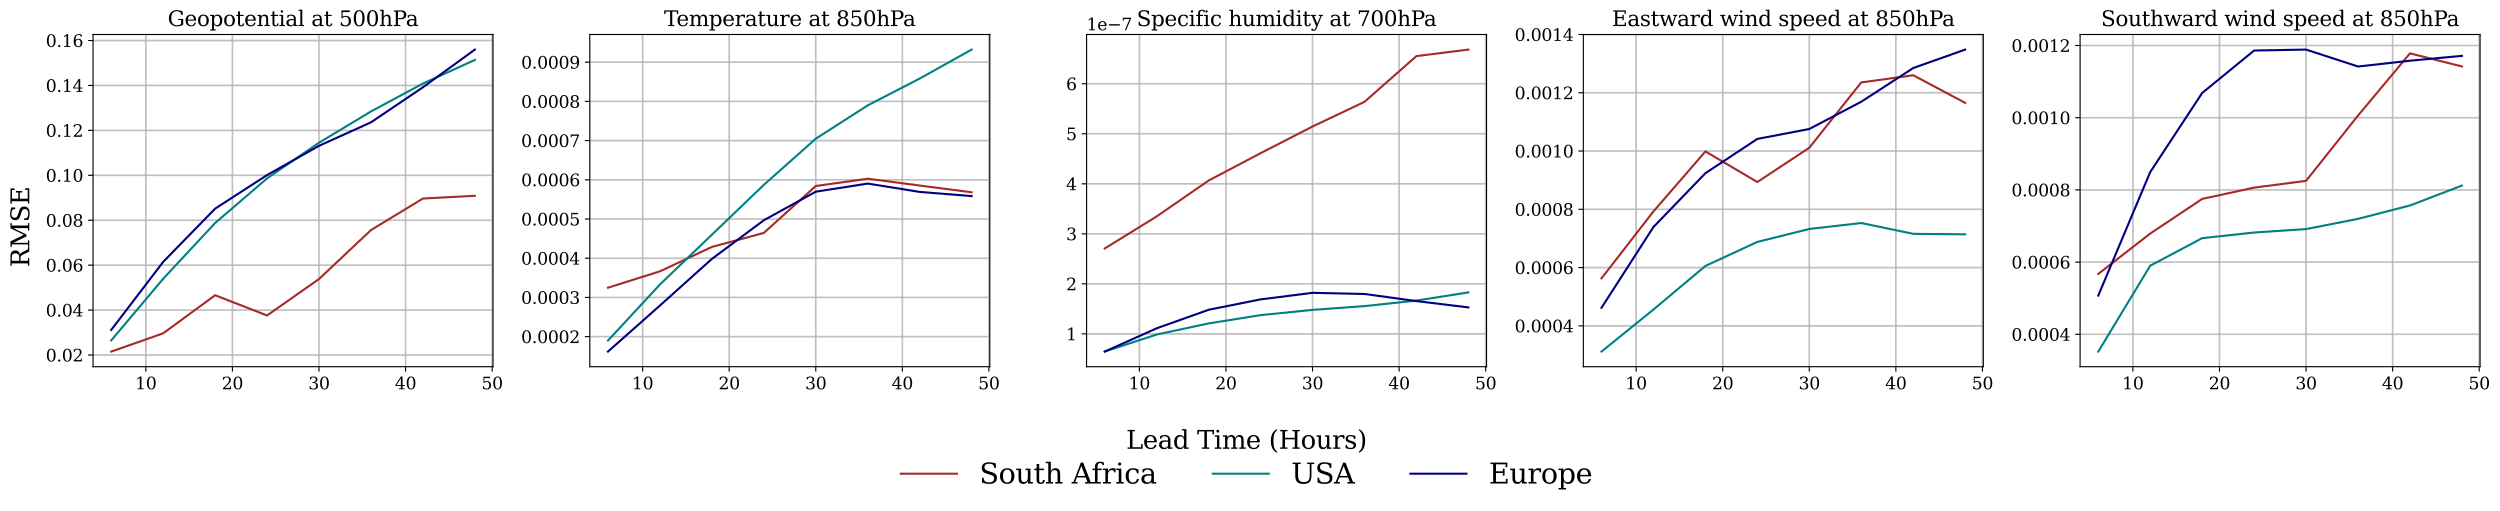 <?xml version="1.0" encoding="utf-8" standalone="no"?>
<!DOCTYPE svg PUBLIC "-//W3C//DTD SVG 1.1//EN"
  "http://www.w3.org/Graphics/SVG/1.1/DTD/svg11.dtd">
<svg xmlns:xlink="http://www.w3.org/1999/xlink" width="1783.343pt" height="364.27pt" viewBox="0 0 1783.343 364.27" xmlns="http://www.w3.org/2000/svg" version="1.1">
 <defs>
  <style type="text/css">*{stroke-linejoin: round; stroke-linecap: butt}</style>
 </defs>
 <g id="figure_1">
  <g id="patch_1">
   <path d="M 0 364.27 
L 1783.343 364.27 
L 1783.343 0 
L 0 0 
z
" style="fill: #ffffff"/>
  </g>
  <g id="axes_1">
   <g id="patch_2">
    <path d="M 66.37 261.561 
L 351.686 261.561 
L 351.686 24.598 
L 66.37 24.598 
z
" style="fill: #ffffff"/>
   </g>
   <g id="matplotlib.axis_1">
    <g id="xtick_1">
     <g id="line2d_1">
      <path d="M 104.042 261.561 
L 104.042 24.598 
" clip-path="url(#p20454d024e)" style="fill: none; stroke: #b0b0b0; stroke-opacity: 0.8; stroke-width: 1.2; stroke-linecap: square"/>
     </g>
     <g id="line2d_2">
      <defs>
       <path id="m547a5d93bd" d="M 0 0 
L 0 3.5 
" style="stroke: #000000; stroke-width: 0.8"/>
      </defs>
      <g>
       <use xlink:href="#m547a5d93bd" x="104.042" y="261.561" style="stroke: #000000; stroke-width: 0.8"/>
      </g>
     </g>
     <g id="text_1">
      <!-- 10 -->
      <g transform="translate(96.407 277.68) scale(0.12 -0.12)">
       <defs>
        <path id="DejaVuSerif-31" d="M 909 0 
L 909 331 
L 1722 331 
L 1722 4213 
L 781 3603 
L 781 4013 
L 1919 4750 
L 2350 4750 
L 2350 331 
L 3163 331 
L 3163 0 
L 909 0 
z
" transform="scale(0.016)"/>
        <path id="DejaVuSerif-30" d="M 2034 219 
Q 2513 219 2750 744 
Q 2988 1269 2988 2328 
Q 2988 3391 2750 3916 
Q 2513 4441 2034 4441 
Q 1556 4441 1318 3916 
Q 1081 3391 1081 2328 
Q 1081 1269 1318 744 
Q 1556 219 2034 219 
z
M 2034 -91 
Q 1275 -91 848 546 
Q 422 1184 422 2328 
Q 422 3475 848 4112 
Q 1275 4750 2034 4750 
Q 2797 4750 3222 4112 
Q 3647 3475 3647 2328 
Q 3647 1184 3222 546 
Q 2797 -91 2034 -91 
z
" transform="scale(0.016)"/>
       </defs>
       <use xlink:href="#DejaVuSerif-31"/>
       <use xlink:href="#DejaVuSerif-30" transform="translate(63.623 0)"/>
      </g>
     </g>
    </g>
    <g id="xtick_2">
     <g id="line2d_3">
      <path d="M 165.798 261.561 
L 165.798 24.598 
" clip-path="url(#p20454d024e)" style="fill: none; stroke: #b0b0b0; stroke-opacity: 0.8; stroke-width: 1.2; stroke-linecap: square"/>
     </g>
     <g id="line2d_4">
      <g>
       <use xlink:href="#m547a5d93bd" x="165.798" y="261.561" style="stroke: #000000; stroke-width: 0.8"/>
      </g>
     </g>
     <g id="text_2">
      <!-- 20 -->
      <g transform="translate(158.163 277.68) scale(0.12 -0.12)">
       <defs>
        <path id="DejaVuSerif-32" d="M 819 3553 
L 469 3553 
L 469 4384 
Q 803 4563 1142 4656 
Q 1481 4750 1806 4750 
Q 2534 4750 2956 4397 
Q 3378 4044 3378 3438 
Q 3378 2753 2422 1800 
Q 2347 1728 2309 1691 
L 1131 513 
L 3078 513 
L 3078 1088 
L 3444 1088 
L 3444 0 
L 434 0 
L 434 341 
L 1850 1753 
Q 2319 2222 2519 2614 
Q 2719 3006 2719 3438 
Q 2719 3909 2473 4175 
Q 2228 4441 1797 4441 
Q 1350 4441 1106 4219 
Q 863 3997 819 3553 
z
" transform="scale(0.016)"/>
       </defs>
       <use xlink:href="#DejaVuSerif-32"/>
       <use xlink:href="#DejaVuSerif-30" transform="translate(63.623 0)"/>
      </g>
     </g>
    </g>
    <g id="xtick_3">
     <g id="line2d_5">
      <path d="M 227.555 261.561 
L 227.555 24.598 
" clip-path="url(#p20454d024e)" style="fill: none; stroke: #b0b0b0; stroke-opacity: 0.8; stroke-width: 1.2; stroke-linecap: square"/>
     </g>
     <g id="line2d_6">
      <g>
       <use xlink:href="#m547a5d93bd" x="227.555" y="261.561" style="stroke: #000000; stroke-width: 0.8"/>
      </g>
     </g>
     <g id="text_3">
      <!-- 30 -->
      <g transform="translate(219.92 277.68) scale(0.12 -0.12)">
       <defs>
        <path id="DejaVuSerif-33" d="M 622 4469 
Q 988 4606 1323 4678 
Q 1659 4750 1953 4750 
Q 2638 4750 3022 4454 
Q 3406 4159 3406 3634 
Q 3406 3213 3140 2930 
Q 2875 2647 2388 2547 
Q 2963 2466 3280 2130 
Q 3597 1794 3597 1259 
Q 3597 606 3158 257 
Q 2719 -91 1894 -91 
Q 1528 -91 1179 -12 
Q 831 66 488 225 
L 488 1131 
L 838 1131 
Q 869 681 1141 450 
Q 1413 219 1906 219 
Q 2384 219 2661 495 
Q 2938 772 2938 1253 
Q 2938 1803 2653 2086 
Q 2369 2369 1819 2369 
L 1522 2369 
L 1522 2688 
L 1678 2688 
Q 2225 2688 2498 2914 
Q 2772 3141 2772 3597 
Q 2772 4006 2547 4223 
Q 2322 4441 1900 4441 
Q 1478 4441 1245 4241 
Q 1013 4041 972 3647 
L 622 3647 
L 622 4469 
z
" transform="scale(0.016)"/>
       </defs>
       <use xlink:href="#DejaVuSerif-33"/>
       <use xlink:href="#DejaVuSerif-30" transform="translate(63.623 0)"/>
      </g>
     </g>
    </g>
    <g id="xtick_4">
     <g id="line2d_7">
      <path d="M 289.311 261.561 
L 289.311 24.598 
" clip-path="url(#p20454d024e)" style="fill: none; stroke: #b0b0b0; stroke-opacity: 0.8; stroke-width: 1.2; stroke-linecap: square"/>
     </g>
     <g id="line2d_8">
      <g>
       <use xlink:href="#m547a5d93bd" x="289.311" y="261.561" style="stroke: #000000; stroke-width: 0.8"/>
      </g>
     </g>
     <g id="text_4">
      <!-- 40 -->
      <g transform="translate(281.676 277.68) scale(0.12 -0.12)">
       <defs>
        <path id="DejaVuSerif-34" d="M 2234 1581 
L 2234 4063 
L 641 1581 
L 2234 1581 
z
M 3609 0 
L 1484 0 
L 1484 331 
L 2234 331 
L 2234 1247 
L 197 1247 
L 197 1588 
L 2241 4750 
L 2859 4750 
L 2859 1581 
L 3750 1581 
L 3750 1247 
L 2859 1247 
L 2859 331 
L 3609 331 
L 3609 0 
z
" transform="scale(0.016)"/>
       </defs>
       <use xlink:href="#DejaVuSerif-34"/>
       <use xlink:href="#DejaVuSerif-30" transform="translate(63.623 0)"/>
      </g>
     </g>
    </g>
    <g id="xtick_5">
     <g id="line2d_9">
      <path d="M 351.068 261.561 
L 351.068 24.598 
" clip-path="url(#p20454d024e)" style="fill: none; stroke: #b0b0b0; stroke-opacity: 0.8; stroke-width: 1.2; stroke-linecap: square"/>
     </g>
     <g id="line2d_10">
      <g>
       <use xlink:href="#m547a5d93bd" x="351.068" y="261.561" style="stroke: #000000; stroke-width: 0.8"/>
      </g>
     </g>
     <g id="text_5">
      <!-- 50 -->
      <g transform="translate(343.433 277.68) scale(0.12 -0.12)">
       <defs>
        <path id="DejaVuSerif-35" d="M 3219 4666 
L 3219 4153 
L 1081 4153 
L 1081 2816 
Q 1244 2928 1461 2984 
Q 1678 3041 1947 3041 
Q 2703 3041 3140 2622 
Q 3578 2203 3578 1478 
Q 3578 738 3136 323 
Q 2694 -91 1894 -91 
Q 1572 -91 1234 -12 
Q 897 66 544 225 
L 544 1131 
L 897 1131 
Q 925 688 1179 453 
Q 1434 219 1894 219 
Q 2388 219 2653 544 
Q 2919 869 2919 1478 
Q 2919 2084 2655 2407 
Q 2391 2731 1894 2731 
Q 1613 2731 1398 2631 
Q 1184 2531 1019 2322 
L 750 2322 
L 750 4666 
L 3219 4666 
z
" transform="scale(0.016)"/>
       </defs>
       <use xlink:href="#DejaVuSerif-35"/>
       <use xlink:href="#DejaVuSerif-30" transform="translate(63.623 0)"/>
      </g>
     </g>
    </g>
   </g>
   <g id="matplotlib.axis_2">
    <g id="ytick_1">
     <g id="line2d_11">
      <path d="M 66.37 253.255 
L 351.686 253.255 
" clip-path="url(#p20454d024e)" style="fill: none; stroke: #b0b0b0; stroke-opacity: 0.8; stroke-width: 1.2; stroke-linecap: square"/>
     </g>
     <g id="line2d_12">
      <defs>
       <path id="m46e4744af4" d="M 0 0 
L -3.5 0 
" style="stroke: #000000; stroke-width: 0.8"/>
      </defs>
      <g>
       <use xlink:href="#m46e4744af4" x="66.37" y="253.255" style="stroke: #000000; stroke-width: 0.8"/>
      </g>
     </g>
     <g id="text_6">
      <!-- 0.02 -->
      <g transform="translate(32.651 257.815) scale(0.12 -0.12)">
       <defs>
        <path id="DejaVuSerif-2e" d="M 603 325 
Q 603 500 722 622 
Q 841 744 1019 744 
Q 1191 744 1312 622 
Q 1434 500 1434 325 
Q 1434 153 1312 31 
Q 1191 -91 1019 -91 
Q 841 -91 722 29 
Q 603 150 603 325 
z
" transform="scale(0.016)"/>
       </defs>
       <use xlink:href="#DejaVuSerif-30"/>
       <use xlink:href="#DejaVuSerif-2e" transform="translate(63.623 0)"/>
       <use xlink:href="#DejaVuSerif-30" transform="translate(95.41 0)"/>
       <use xlink:href="#DejaVuSerif-32" transform="translate(159.033 0)"/>
      </g>
     </g>
    </g>
    <g id="ytick_2">
     <g id="line2d_13">
      <path d="M 66.37 221.207 
L 351.686 221.207 
" clip-path="url(#p20454d024e)" style="fill: none; stroke: #b0b0b0; stroke-opacity: 0.8; stroke-width: 1.2; stroke-linecap: square"/>
     </g>
     <g id="line2d_14">
      <g>
       <use xlink:href="#m46e4744af4" x="66.37" y="221.207" style="stroke: #000000; stroke-width: 0.8"/>
      </g>
     </g>
     <g id="text_7">
      <!-- 0.04 -->
      <g transform="translate(32.651 225.766) scale(0.12 -0.12)">
       <use xlink:href="#DejaVuSerif-30"/>
       <use xlink:href="#DejaVuSerif-2e" transform="translate(63.623 0)"/>
       <use xlink:href="#DejaVuSerif-30" transform="translate(95.41 0)"/>
       <use xlink:href="#DejaVuSerif-34" transform="translate(159.033 0)"/>
      </g>
     </g>
    </g>
    <g id="ytick_3">
     <g id="line2d_15">
      <path d="M 66.37 189.158 
L 351.686 189.158 
" clip-path="url(#p20454d024e)" style="fill: none; stroke: #b0b0b0; stroke-opacity: 0.8; stroke-width: 1.2; stroke-linecap: square"/>
     </g>
     <g id="line2d_16">
      <g>
       <use xlink:href="#m46e4744af4" x="66.37" y="189.158" style="stroke: #000000; stroke-width: 0.8"/>
      </g>
     </g>
     <g id="text_8">
      <!-- 0.06 -->
      <g transform="translate(32.651 193.717) scale(0.12 -0.12)">
       <defs>
        <path id="DejaVuSerif-36" d="M 2094 219 
Q 2534 219 2771 542 
Q 3009 866 3009 1472 
Q 3009 2078 2771 2401 
Q 2534 2725 2094 2725 
Q 1647 2725 1412 2412 
Q 1178 2100 1178 1509 
Q 1178 888 1415 553 
Q 1653 219 2094 219 
z
M 1075 2569 
Q 1288 2803 1556 2918 
Q 1825 3034 2163 3034 
Q 2859 3034 3264 2615 
Q 3669 2197 3669 1472 
Q 3669 763 3233 336 
Q 2797 -91 2069 -91 
Q 1278 -91 853 498 
Q 428 1088 428 2181 
Q 428 3406 931 4078 
Q 1434 4750 2350 4750 
Q 2597 4750 2869 4703 
Q 3141 4656 3425 4563 
L 3425 3794 
L 3072 3794 
Q 3034 4109 2831 4275 
Q 2628 4441 2284 4441 
Q 1678 4441 1381 3981 
Q 1084 3522 1075 2569 
z
" transform="scale(0.016)"/>
       </defs>
       <use xlink:href="#DejaVuSerif-30"/>
       <use xlink:href="#DejaVuSerif-2e" transform="translate(63.623 0)"/>
       <use xlink:href="#DejaVuSerif-30" transform="translate(95.41 0)"/>
       <use xlink:href="#DejaVuSerif-36" transform="translate(159.033 0)"/>
      </g>
     </g>
    </g>
    <g id="ytick_4">
     <g id="line2d_17">
      <path d="M 66.37 157.109 
L 351.686 157.109 
" clip-path="url(#p20454d024e)" style="fill: none; stroke: #b0b0b0; stroke-opacity: 0.8; stroke-width: 1.2; stroke-linecap: square"/>
     </g>
     <g id="line2d_18">
      <g>
       <use xlink:href="#m46e4744af4" x="66.37" y="157.109" style="stroke: #000000; stroke-width: 0.8"/>
      </g>
     </g>
     <g id="text_9">
      <!-- 0.08 -->
      <g transform="translate(32.651 161.668) scale(0.12 -0.12)">
       <defs>
        <path id="DejaVuSerif-38" d="M 2981 1275 
Q 2981 1775 2732 2051 
Q 2484 2328 2034 2328 
Q 1584 2328 1336 2051 
Q 1088 1775 1088 1275 
Q 1088 772 1336 495 
Q 1584 219 2034 219 
Q 2484 219 2732 495 
Q 2981 772 2981 1275 
z
M 2853 3541 
Q 2853 3966 2637 4203 
Q 2422 4441 2034 4441 
Q 1650 4441 1433 4203 
Q 1216 3966 1216 3541 
Q 1216 3113 1433 2875 
Q 1650 2638 2034 2638 
Q 2422 2638 2637 2875 
Q 2853 3113 2853 3541 
z
M 2516 2484 
Q 3047 2413 3344 2092 
Q 3641 1772 3641 1275 
Q 3641 619 3225 264 
Q 2809 -91 2034 -91 
Q 1263 -91 845 264 
Q 428 619 428 1275 
Q 428 1772 725 2092 
Q 1022 2413 1556 2484 
Q 1084 2569 832 2842 
Q 581 3116 581 3541 
Q 581 4103 968 4426 
Q 1356 4750 2034 4750 
Q 2713 4750 3100 4426 
Q 3488 4103 3488 3541 
Q 3488 3116 3236 2842 
Q 2984 2569 2516 2484 
z
" transform="scale(0.016)"/>
       </defs>
       <use xlink:href="#DejaVuSerif-30"/>
       <use xlink:href="#DejaVuSerif-2e" transform="translate(63.623 0)"/>
       <use xlink:href="#DejaVuSerif-30" transform="translate(95.41 0)"/>
       <use xlink:href="#DejaVuSerif-38" transform="translate(159.033 0)"/>
      </g>
     </g>
    </g>
    <g id="ytick_5">
     <g id="line2d_19">
      <path d="M 66.37 125.06 
L 351.686 125.06 
" clip-path="url(#p20454d024e)" style="fill: none; stroke: #b0b0b0; stroke-opacity: 0.8; stroke-width: 1.2; stroke-linecap: square"/>
     </g>
     <g id="line2d_20">
      <g>
       <use xlink:href="#m46e4744af4" x="66.37" y="125.06" style="stroke: #000000; stroke-width: 0.8"/>
      </g>
     </g>
     <g id="text_10">
      <!-- 0.10 -->
      <g transform="translate(32.651 129.619) scale(0.12 -0.12)">
       <use xlink:href="#DejaVuSerif-30"/>
       <use xlink:href="#DejaVuSerif-2e" transform="translate(63.623 0)"/>
       <use xlink:href="#DejaVuSerif-31" transform="translate(95.41 0)"/>
       <use xlink:href="#DejaVuSerif-30" transform="translate(159.033 0)"/>
      </g>
     </g>
    </g>
    <g id="ytick_6">
     <g id="line2d_21">
      <path d="M 66.37 93.011 
L 351.686 93.011 
" clip-path="url(#p20454d024e)" style="fill: none; stroke: #b0b0b0; stroke-opacity: 0.8; stroke-width: 1.2; stroke-linecap: square"/>
     </g>
     <g id="line2d_22">
      <g>
       <use xlink:href="#m46e4744af4" x="66.37" y="93.011" style="stroke: #000000; stroke-width: 0.8"/>
      </g>
     </g>
     <g id="text_11">
      <!-- 0.12 -->
      <g transform="translate(32.651 97.57) scale(0.12 -0.12)">
       <use xlink:href="#DejaVuSerif-30"/>
       <use xlink:href="#DejaVuSerif-2e" transform="translate(63.623 0)"/>
       <use xlink:href="#DejaVuSerif-31" transform="translate(95.41 0)"/>
       <use xlink:href="#DejaVuSerif-32" transform="translate(159.033 0)"/>
      </g>
     </g>
    </g>
    <g id="ytick_7">
     <g id="line2d_23">
      <path d="M 66.37 60.962 
L 351.686 60.962 
" clip-path="url(#p20454d024e)" style="fill: none; stroke: #b0b0b0; stroke-opacity: 0.8; stroke-width: 1.2; stroke-linecap: square"/>
     </g>
     <g id="line2d_24">
      <g>
       <use xlink:href="#m46e4744af4" x="66.37" y="60.962" style="stroke: #000000; stroke-width: 0.8"/>
      </g>
     </g>
     <g id="text_12">
      <!-- 0.14 -->
      <g transform="translate(32.651 65.521) scale(0.12 -0.12)">
       <use xlink:href="#DejaVuSerif-30"/>
       <use xlink:href="#DejaVuSerif-2e" transform="translate(63.623 0)"/>
       <use xlink:href="#DejaVuSerif-31" transform="translate(95.41 0)"/>
       <use xlink:href="#DejaVuSerif-34" transform="translate(159.033 0)"/>
      </g>
     </g>
    </g>
    <g id="ytick_8">
     <g id="line2d_25">
      <path d="M 66.37 28.913 
L 351.686 28.913 
" clip-path="url(#p20454d024e)" style="fill: none; stroke: #b0b0b0; stroke-opacity: 0.8; stroke-width: 1.2; stroke-linecap: square"/>
     </g>
     <g id="line2d_26">
      <g>
       <use xlink:href="#m46e4744af4" x="66.37" y="28.913" style="stroke: #000000; stroke-width: 0.8"/>
      </g>
     </g>
     <g id="text_13">
      <!-- 0.16 -->
      <g transform="translate(32.651 33.472) scale(0.12 -0.12)">
       <use xlink:href="#DejaVuSerif-30"/>
       <use xlink:href="#DejaVuSerif-2e" transform="translate(63.623 0)"/>
       <use xlink:href="#DejaVuSerif-31" transform="translate(95.41 0)"/>
       <use xlink:href="#DejaVuSerif-36" transform="translate(159.033 0)"/>
      </g>
     </g>
    </g>
   </g>
   <g id="line2d_27">
    <path d="M 79.339 250.79 
L 116.393 237.763 
L 153.447 210.61 
L 190.501 225.037 
L 227.555 199.023 
L 264.609 164.129 
L 301.663 141.621 
L 338.717 139.665 
" clip-path="url(#p20454d024e)" style="fill: none; stroke: #a52a2a; stroke-width: 1.5; stroke-linecap: square"/>
   </g>
   <g id="line2d_28">
    <path d="M 79.339 242.83 
L 116.393 198.867 
L 153.447 159.078 
L 190.501 127.249 
L 227.555 101.805 
L 264.609 79.52 
L 301.663 59.603 
L 338.717 42.753 
" clip-path="url(#p20454d024e)" style="fill: none; stroke: #008080; stroke-width: 1.5; stroke-linecap: square"/>
   </g>
   <g id="line2d_29">
    <path d="M 79.339 235.353 
L 116.393 186.819 
L 153.447 148.83 
L 190.501 124.886 
L 227.555 104.002 
L 264.609 87.273 
L 301.663 62.269 
L 338.717 35.369 
" clip-path="url(#p20454d024e)" style="fill: none; stroke: #000080; stroke-width: 1.5; stroke-linecap: square"/>
   </g>
   <g id="patch_3">
    <path d="M 66.37 261.561 
L 66.37 24.598 
" style="fill: none; stroke: #000000; stroke-width: 0.8; stroke-linejoin: miter; stroke-linecap: square"/>
   </g>
   <g id="patch_4">
    <path d="M 351.686 261.561 
L 351.686 24.598 
" style="fill: none; stroke: #000000; stroke-width: 0.8; stroke-linejoin: miter; stroke-linecap: square"/>
   </g>
   <g id="patch_5">
    <path d="M 66.37 261.561 
L 351.686 261.561 
" style="fill: none; stroke: #000000; stroke-width: 0.8; stroke-linejoin: miter; stroke-linecap: square"/>
   </g>
   <g id="patch_6">
    <path d="M 66.37 24.598 
L 351.686 24.598 
" style="fill: none; stroke: #000000; stroke-width: 0.8; stroke-linejoin: miter; stroke-linecap: square"/>
   </g>
   <g id="text_14">
    <!-- Geopotential at 500hPa -->
    <g transform="translate(119.618 18.598) scale(0.15 -0.15)">
     <defs>
      <path id="DejaVuSerif-47" d="M 4097 3272 
Q 3988 3856 3641 4136 
Q 3294 4416 2675 4416 
Q 1869 4416 1472 3897 
Q 1075 3378 1075 2328 
Q 1075 1300 1484 772 
Q 1894 244 2688 244 
Q 3041 244 3362 331 
Q 3684 419 3975 594 
L 3975 1797 
L 3097 1797 
L 3097 2131 
L 4609 2131 
L 4609 391 
Q 4194 150 3714 29 
Q 3234 -91 2688 -91 
Q 1631 -91 995 570 
Q 359 1231 359 2328 
Q 359 3434 996 4092 
Q 1634 4750 2713 4750 
Q 3113 4750 3539 4658 
Q 3966 4566 4447 4378 
L 4447 3272 
L 4097 3272 
z
" transform="scale(0.016)"/>
      <path id="DejaVuSerif-65" d="M 3469 1600 
L 991 1600 
L 991 1575 
Q 991 903 1244 561 
Q 1497 219 1991 219 
Q 2369 219 2611 417 
Q 2853 616 2950 1006 
L 3413 1006 
Q 3275 459 2904 184 
Q 2534 -91 1931 -91 
Q 1203 -91 761 389 
Q 319 869 319 1663 
Q 319 2450 753 2931 
Q 1188 3413 1894 3413 
Q 2647 3413 3050 2948 
Q 3453 2484 3469 1600 
z
M 2791 1931 
Q 2772 2513 2545 2808 
Q 2319 3103 1894 3103 
Q 1497 3103 1269 2806 
Q 1041 2509 991 1931 
L 2791 1931 
z
" transform="scale(0.016)"/>
      <path id="DejaVuSerif-6f" d="M 1925 219 
Q 2388 219 2623 584 
Q 2859 950 2859 1663 
Q 2859 2375 2623 2739 
Q 2388 3103 1925 3103 
Q 1463 3103 1227 2739 
Q 991 2375 991 1663 
Q 991 950 1228 584 
Q 1466 219 1925 219 
z
M 1925 -91 
Q 1200 -91 759 389 
Q 319 869 319 1663 
Q 319 2456 758 2934 
Q 1197 3413 1925 3413 
Q 2653 3413 3092 2934 
Q 3531 2456 3531 1663 
Q 3531 869 3092 389 
Q 2653 -91 1925 -91 
z
" transform="scale(0.016)"/>
      <path id="DejaVuSerif-70" d="M 1313 1825 
L 1313 1497 
Q 1313 897 1542 583 
Q 1772 269 2209 269 
Q 2650 269 2876 622 
Q 3103 975 3103 1663 
Q 3103 2353 2876 2703 
Q 2650 3053 2209 3053 
Q 1772 3053 1542 2737 
Q 1313 2422 1313 1825 
z
M 738 2988 
L 184 2988 
L 184 3322 
L 1313 3322 
L 1313 2803 
Q 1481 3116 1742 3264 
Q 2003 3413 2388 3413 
Q 3000 3413 3387 2928 
Q 3775 2444 3775 1663 
Q 3775 881 3387 395 
Q 3000 -91 2388 -91 
Q 2003 -91 1742 57 
Q 1481 206 1313 519 
L 1313 -997 
L 1856 -997 
L 1856 -1331 
L 184 -1331 
L 184 -997 
L 738 -997 
L 738 2988 
z
" transform="scale(0.016)"/>
      <path id="DejaVuSerif-74" d="M 691 2988 
L 184 2988 
L 184 3322 
L 691 3322 
L 691 4353 
L 1269 4353 
L 1269 3322 
L 2350 3322 
L 2350 2988 
L 1269 2988 
L 1269 878 
Q 1269 456 1350 337 
Q 1431 219 1650 219 
Q 1875 219 1978 351 
Q 2081 484 2088 781 
L 2522 781 
Q 2497 328 2275 118 
Q 2053 -91 1600 -91 
Q 1103 -91 897 129 
Q 691 350 691 878 
L 691 2988 
z
" transform="scale(0.016)"/>
      <path id="DejaVuSerif-6e" d="M 263 0 
L 263 331 
L 781 331 
L 781 2988 
L 231 2988 
L 231 3322 
L 1356 3322 
L 1356 2731 
Q 1516 3069 1770 3241 
Q 2025 3413 2363 3413 
Q 2913 3413 3172 3097 
Q 3431 2781 3431 2113 
L 3431 331 
L 3944 331 
L 3944 0 
L 2356 0 
L 2356 331 
L 2853 331 
L 2853 1931 
Q 2853 2541 2703 2767 
Q 2553 2994 2175 2994 
Q 1775 2994 1565 2701 
Q 1356 2409 1356 1850 
L 1356 331 
L 1856 331 
L 1856 0 
L 263 0 
z
" transform="scale(0.016)"/>
      <path id="DejaVuSerif-69" d="M 622 4353 
Q 622 4497 726 4603 
Q 831 4709 978 4709 
Q 1122 4709 1226 4603 
Q 1331 4497 1331 4353 
Q 1331 4206 1228 4103 
Q 1125 4000 978 4000 
Q 831 4000 726 4103 
Q 622 4206 622 4353 
z
M 1356 331 
L 1900 331 
L 1900 0 
L 231 0 
L 231 331 
L 781 331 
L 781 2988 
L 231 2988 
L 231 3322 
L 1356 3322 
L 1356 331 
z
" transform="scale(0.016)"/>
      <path id="DejaVuSerif-61" d="M 2547 1044 
L 2547 1747 
L 1806 1747 
Q 1378 1747 1168 1562 
Q 959 1378 959 997 
Q 959 650 1171 447 
Q 1384 244 1747 244 
Q 2106 244 2326 466 
Q 2547 688 2547 1044 
z
M 3122 2075 
L 3122 331 
L 3634 331 
L 3634 0 
L 2547 0 
L 2547 359 
Q 2356 128 2106 18 
Q 1856 -91 1522 -91 
Q 969 -91 644 203 
Q 319 497 319 997 
Q 319 1513 691 1797 
Q 1063 2081 1741 2081 
L 2547 2081 
L 2547 2309 
Q 2547 2688 2317 2895 
Q 2088 3103 1672 3103 
Q 1328 3103 1125 2947 
Q 922 2791 872 2484 
L 575 2484 
L 575 3156 
Q 875 3284 1158 3348 
Q 1441 3413 1709 3413 
Q 2400 3413 2761 3070 
Q 3122 2728 3122 2075 
z
" transform="scale(0.016)"/>
      <path id="DejaVuSerif-6c" d="M 1313 331 
L 1856 331 
L 1856 0 
L 184 0 
L 184 331 
L 738 331 
L 738 4531 
L 184 4531 
L 184 4863 
L 1313 4863 
L 1313 331 
z
" transform="scale(0.016)"/>
      <path id="DejaVuSerif-20" transform="scale(0.016)"/>
      <path id="DejaVuSerif-68" d="M 263 0 
L 263 331 
L 781 331 
L 781 4531 
L 231 4531 
L 231 4863 
L 1356 4863 
L 1356 2731 
Q 1516 3069 1770 3241 
Q 2025 3413 2363 3413 
Q 2913 3413 3172 3097 
Q 3431 2781 3431 2113 
L 3431 331 
L 3944 331 
L 3944 0 
L 2356 0 
L 2356 331 
L 2853 331 
L 2853 1931 
Q 2853 2541 2704 2764 
Q 2556 2988 2175 2988 
Q 1775 2988 1565 2697 
Q 1356 2406 1356 1850 
L 1356 331 
L 1856 331 
L 1856 0 
L 263 0 
z
" transform="scale(0.016)"/>
      <path id="DejaVuSerif-50" d="M 1581 2375 
L 2406 2375 
Q 2872 2375 3115 2626 
Q 3359 2878 3359 3353 
Q 3359 3831 3115 4081 
Q 2872 4331 2406 4331 
L 1581 4331 
L 1581 2375 
z
M 353 0 
L 353 331 
L 947 331 
L 947 4331 
L 353 4331 
L 353 4666 
L 2559 4666 
Q 3259 4666 3668 4311 
Q 4078 3956 4078 3353 
Q 4078 2753 3668 2397 
Q 3259 2041 2559 2041 
L 1581 2041 
L 1581 331 
L 2303 331 
L 2303 0 
L 353 0 
z
" transform="scale(0.016)"/>
     </defs>
     <use xlink:href="#DejaVuSerif-47"/>
     <use xlink:href="#DejaVuSerif-65" transform="translate(79.883 0)"/>
     <use xlink:href="#DejaVuSerif-6f" transform="translate(139.062 0)"/>
     <use xlink:href="#DejaVuSerif-70" transform="translate(199.268 0)"/>
     <use xlink:href="#DejaVuSerif-6f" transform="translate(263.281 0)"/>
     <use xlink:href="#DejaVuSerif-74" transform="translate(323.486 0)"/>
     <use xlink:href="#DejaVuSerif-65" transform="translate(363.672 0)"/>
     <use xlink:href="#DejaVuSerif-6e" transform="translate(422.852 0)"/>
     <use xlink:href="#DejaVuSerif-74" transform="translate(487.256 0)"/>
     <use xlink:href="#DejaVuSerif-69" transform="translate(527.441 0)"/>
     <use xlink:href="#DejaVuSerif-61" transform="translate(559.424 0)"/>
     <use xlink:href="#DejaVuSerif-6c" transform="translate(619.043 0)"/>
     <use xlink:href="#DejaVuSerif-20" transform="translate(651.025 0)"/>
     <use xlink:href="#DejaVuSerif-61" transform="translate(682.812 0)"/>
     <use xlink:href="#DejaVuSerif-74" transform="translate(742.432 0)"/>
     <use xlink:href="#DejaVuSerif-20" transform="translate(782.617 0)"/>
     <use xlink:href="#DejaVuSerif-35" transform="translate(814.404 0)"/>
     <use xlink:href="#DejaVuSerif-30" transform="translate(878.027 0)"/>
     <use xlink:href="#DejaVuSerif-30" transform="translate(941.65 0)"/>
     <use xlink:href="#DejaVuSerif-68" transform="translate(1005.273 0)"/>
     <use xlink:href="#DejaVuSerif-50" transform="translate(1069.678 0)"/>
     <use xlink:href="#DejaVuSerif-61" transform="translate(1132.463 0)"/>
    </g>
   </g>
  </g>
  <g id="axes_2">
   <g id="patch_7">
    <path d="M 420.73 261.561 
L 706.046 261.561 
L 706.046 24.598 
L 420.73 24.598 
z
" style="fill: #ffffff"/>
   </g>
   <g id="matplotlib.axis_3">
    <g id="xtick_6">
     <g id="line2d_30">
      <path d="M 458.402 261.561 
L 458.402 24.598 
" clip-path="url(#pff887321a8)" style="fill: none; stroke: #b0b0b0; stroke-opacity: 0.8; stroke-width: 1.2; stroke-linecap: square"/>
     </g>
     <g id="line2d_31">
      <g>
       <use xlink:href="#m547a5d93bd" x="458.402" y="261.561" style="stroke: #000000; stroke-width: 0.8"/>
      </g>
     </g>
     <g id="text_15">
      <!-- 10 -->
      <g transform="translate(450.767 277.68) scale(0.12 -0.12)">
       <use xlink:href="#DejaVuSerif-31"/>
       <use xlink:href="#DejaVuSerif-30" transform="translate(63.623 0)"/>
      </g>
     </g>
    </g>
    <g id="xtick_7">
     <g id="line2d_32">
      <path d="M 520.158 261.561 
L 520.158 24.598 
" clip-path="url(#pff887321a8)" style="fill: none; stroke: #b0b0b0; stroke-opacity: 0.8; stroke-width: 1.2; stroke-linecap: square"/>
     </g>
     <g id="line2d_33">
      <g>
       <use xlink:href="#m547a5d93bd" x="520.158" y="261.561" style="stroke: #000000; stroke-width: 0.8"/>
      </g>
     </g>
     <g id="text_16">
      <!-- 20 -->
      <g transform="translate(512.523 277.68) scale(0.12 -0.12)">
       <use xlink:href="#DejaVuSerif-32"/>
       <use xlink:href="#DejaVuSerif-30" transform="translate(63.623 0)"/>
      </g>
     </g>
    </g>
    <g id="xtick_8">
     <g id="line2d_34">
      <path d="M 581.915 261.561 
L 581.915 24.598 
" clip-path="url(#pff887321a8)" style="fill: none; stroke: #b0b0b0; stroke-opacity: 0.8; stroke-width: 1.2; stroke-linecap: square"/>
     </g>
     <g id="line2d_35">
      <g>
       <use xlink:href="#m547a5d93bd" x="581.915" y="261.561" style="stroke: #000000; stroke-width: 0.8"/>
      </g>
     </g>
     <g id="text_17">
      <!-- 30 -->
      <g transform="translate(574.28 277.68) scale(0.12 -0.12)">
       <use xlink:href="#DejaVuSerif-33"/>
       <use xlink:href="#DejaVuSerif-30" transform="translate(63.623 0)"/>
      </g>
     </g>
    </g>
    <g id="xtick_9">
     <g id="line2d_36">
      <path d="M 643.671 261.561 
L 643.671 24.598 
" clip-path="url(#pff887321a8)" style="fill: none; stroke: #b0b0b0; stroke-opacity: 0.8; stroke-width: 1.2; stroke-linecap: square"/>
     </g>
     <g id="line2d_37">
      <g>
       <use xlink:href="#m547a5d93bd" x="643.671" y="261.561" style="stroke: #000000; stroke-width: 0.8"/>
      </g>
     </g>
     <g id="text_18">
      <!-- 40 -->
      <g transform="translate(636.036 277.68) scale(0.12 -0.12)">
       <use xlink:href="#DejaVuSerif-34"/>
       <use xlink:href="#DejaVuSerif-30" transform="translate(63.623 0)"/>
      </g>
     </g>
    </g>
    <g id="xtick_10">
     <g id="line2d_38">
      <path d="M 705.428 261.561 
L 705.428 24.598 
" clip-path="url(#pff887321a8)" style="fill: none; stroke: #b0b0b0; stroke-opacity: 0.8; stroke-width: 1.2; stroke-linecap: square"/>
     </g>
     <g id="line2d_39">
      <g>
       <use xlink:href="#m547a5d93bd" x="705.428" y="261.561" style="stroke: #000000; stroke-width: 0.8"/>
      </g>
     </g>
     <g id="text_19">
      <!-- 50 -->
      <g transform="translate(697.793 277.68) scale(0.12 -0.12)">
       <use xlink:href="#DejaVuSerif-35"/>
       <use xlink:href="#DejaVuSerif-30" transform="translate(63.623 0)"/>
      </g>
     </g>
    </g>
   </g>
   <g id="matplotlib.axis_4">
    <g id="ytick_9">
     <g id="line2d_40">
      <path d="M 420.73 240.149 
L 706.046 240.149 
" clip-path="url(#pff887321a8)" style="fill: none; stroke: #b0b0b0; stroke-opacity: 0.8; stroke-width: 1.2; stroke-linecap: square"/>
     </g>
     <g id="line2d_41">
      <g>
       <use xlink:href="#m46e4744af4" x="420.73" y="240.149" style="stroke: #000000; stroke-width: 0.8"/>
      </g>
     </g>
     <g id="text_20">
      <!-- 0.0002 -->
      <g transform="translate(371.741 244.709) scale(0.12 -0.12)">
       <use xlink:href="#DejaVuSerif-30"/>
       <use xlink:href="#DejaVuSerif-2e" transform="translate(63.623 0)"/>
       <use xlink:href="#DejaVuSerif-30" transform="translate(95.41 0)"/>
       <use xlink:href="#DejaVuSerif-30" transform="translate(159.033 0)"/>
       <use xlink:href="#DejaVuSerif-30" transform="translate(222.656 0)"/>
       <use xlink:href="#DejaVuSerif-32" transform="translate(286.279 0)"/>
      </g>
     </g>
    </g>
    <g id="ytick_10">
     <g id="line2d_42">
      <path d="M 420.73 212.178 
L 706.046 212.178 
" clip-path="url(#pff887321a8)" style="fill: none; stroke: #b0b0b0; stroke-opacity: 0.8; stroke-width: 1.2; stroke-linecap: square"/>
     </g>
     <g id="line2d_43">
      <g>
       <use xlink:href="#m46e4744af4" x="420.73" y="212.178" style="stroke: #000000; stroke-width: 0.8"/>
      </g>
     </g>
     <g id="text_21">
      <!-- 0.0003 -->
      <g transform="translate(371.741 216.738) scale(0.12 -0.12)">
       <use xlink:href="#DejaVuSerif-30"/>
       <use xlink:href="#DejaVuSerif-2e" transform="translate(63.623 0)"/>
       <use xlink:href="#DejaVuSerif-30" transform="translate(95.41 0)"/>
       <use xlink:href="#DejaVuSerif-30" transform="translate(159.033 0)"/>
       <use xlink:href="#DejaVuSerif-30" transform="translate(222.656 0)"/>
       <use xlink:href="#DejaVuSerif-33" transform="translate(286.279 0)"/>
      </g>
     </g>
    </g>
    <g id="ytick_11">
     <g id="line2d_44">
      <path d="M 420.73 184.208 
L 706.046 184.208 
" clip-path="url(#pff887321a8)" style="fill: none; stroke: #b0b0b0; stroke-opacity: 0.8; stroke-width: 1.2; stroke-linecap: square"/>
     </g>
     <g id="line2d_45">
      <g>
       <use xlink:href="#m46e4744af4" x="420.73" y="184.208" style="stroke: #000000; stroke-width: 0.8"/>
      </g>
     </g>
     <g id="text_22">
      <!-- 0.0004 -->
      <g transform="translate(371.741 188.767) scale(0.12 -0.12)">
       <use xlink:href="#DejaVuSerif-30"/>
       <use xlink:href="#DejaVuSerif-2e" transform="translate(63.623 0)"/>
       <use xlink:href="#DejaVuSerif-30" transform="translate(95.41 0)"/>
       <use xlink:href="#DejaVuSerif-30" transform="translate(159.033 0)"/>
       <use xlink:href="#DejaVuSerif-30" transform="translate(222.656 0)"/>
       <use xlink:href="#DejaVuSerif-34" transform="translate(286.279 0)"/>
      </g>
     </g>
    </g>
    <g id="ytick_12">
     <g id="line2d_46">
      <path d="M 420.73 156.237 
L 706.046 156.237 
" clip-path="url(#pff887321a8)" style="fill: none; stroke: #b0b0b0; stroke-opacity: 0.8; stroke-width: 1.2; stroke-linecap: square"/>
     </g>
     <g id="line2d_47">
      <g>
       <use xlink:href="#m46e4744af4" x="420.73" y="156.237" style="stroke: #000000; stroke-width: 0.8"/>
      </g>
     </g>
     <g id="text_23">
      <!-- 0.0005 -->
      <g transform="translate(371.741 160.796) scale(0.12 -0.12)">
       <use xlink:href="#DejaVuSerif-30"/>
       <use xlink:href="#DejaVuSerif-2e" transform="translate(63.623 0)"/>
       <use xlink:href="#DejaVuSerif-30" transform="translate(95.41 0)"/>
       <use xlink:href="#DejaVuSerif-30" transform="translate(159.033 0)"/>
       <use xlink:href="#DejaVuSerif-30" transform="translate(222.656 0)"/>
       <use xlink:href="#DejaVuSerif-35" transform="translate(286.279 0)"/>
      </g>
     </g>
    </g>
    <g id="ytick_13">
     <g id="line2d_48">
      <path d="M 420.73 128.266 
L 706.046 128.266 
" clip-path="url(#pff887321a8)" style="fill: none; stroke: #b0b0b0; stroke-opacity: 0.8; stroke-width: 1.2; stroke-linecap: square"/>
     </g>
     <g id="line2d_49">
      <g>
       <use xlink:href="#m46e4744af4" x="420.73" y="128.266" style="stroke: #000000; stroke-width: 0.8"/>
      </g>
     </g>
     <g id="text_24">
      <!-- 0.0006 -->
      <g transform="translate(371.741 132.825) scale(0.12 -0.12)">
       <use xlink:href="#DejaVuSerif-30"/>
       <use xlink:href="#DejaVuSerif-2e" transform="translate(63.623 0)"/>
       <use xlink:href="#DejaVuSerif-30" transform="translate(95.41 0)"/>
       <use xlink:href="#DejaVuSerif-30" transform="translate(159.033 0)"/>
       <use xlink:href="#DejaVuSerif-30" transform="translate(222.656 0)"/>
       <use xlink:href="#DejaVuSerif-36" transform="translate(286.279 0)"/>
      </g>
     </g>
    </g>
    <g id="ytick_14">
     <g id="line2d_50">
      <path d="M 420.73 100.295 
L 706.046 100.295 
" clip-path="url(#pff887321a8)" style="fill: none; stroke: #b0b0b0; stroke-opacity: 0.8; stroke-width: 1.2; stroke-linecap: square"/>
     </g>
     <g id="line2d_51">
      <g>
       <use xlink:href="#m46e4744af4" x="420.73" y="100.295" style="stroke: #000000; stroke-width: 0.8"/>
      </g>
     </g>
     <g id="text_25">
      <!-- 0.0007 -->
      <g transform="translate(371.741 104.854) scale(0.12 -0.12)">
       <defs>
        <path id="DejaVuSerif-37" d="M 3609 4347 
L 1784 0 
L 1319 0 
L 3059 4153 
L 903 4153 
L 903 3578 
L 538 3578 
L 538 4666 
L 3609 4666 
L 3609 4347 
z
" transform="scale(0.016)"/>
       </defs>
       <use xlink:href="#DejaVuSerif-30"/>
       <use xlink:href="#DejaVuSerif-2e" transform="translate(63.623 0)"/>
       <use xlink:href="#DejaVuSerif-30" transform="translate(95.41 0)"/>
       <use xlink:href="#DejaVuSerif-30" transform="translate(159.033 0)"/>
       <use xlink:href="#DejaVuSerif-30" transform="translate(222.656 0)"/>
       <use xlink:href="#DejaVuSerif-37" transform="translate(286.279 0)"/>
      </g>
     </g>
    </g>
    <g id="ytick_15">
     <g id="line2d_52">
      <path d="M 420.73 72.324 
L 706.046 72.324 
" clip-path="url(#pff887321a8)" style="fill: none; stroke: #b0b0b0; stroke-opacity: 0.8; stroke-width: 1.2; stroke-linecap: square"/>
     </g>
     <g id="line2d_53">
      <g>
       <use xlink:href="#m46e4744af4" x="420.73" y="72.324" style="stroke: #000000; stroke-width: 0.8"/>
      </g>
     </g>
     <g id="text_26">
      <!-- 0.0008 -->
      <g transform="translate(371.741 76.883) scale(0.12 -0.12)">
       <use xlink:href="#DejaVuSerif-30"/>
       <use xlink:href="#DejaVuSerif-2e" transform="translate(63.623 0)"/>
       <use xlink:href="#DejaVuSerif-30" transform="translate(95.41 0)"/>
       <use xlink:href="#DejaVuSerif-30" transform="translate(159.033 0)"/>
       <use xlink:href="#DejaVuSerif-30" transform="translate(222.656 0)"/>
       <use xlink:href="#DejaVuSerif-38" transform="translate(286.279 0)"/>
      </g>
     </g>
    </g>
    <g id="ytick_16">
     <g id="line2d_54">
      <path d="M 420.73 44.353 
L 706.046 44.353 
" clip-path="url(#pff887321a8)" style="fill: none; stroke: #b0b0b0; stroke-opacity: 0.8; stroke-width: 1.2; stroke-linecap: square"/>
     </g>
     <g id="line2d_55">
      <g>
       <use xlink:href="#m46e4744af4" x="420.73" y="44.353" style="stroke: #000000; stroke-width: 0.8"/>
      </g>
     </g>
     <g id="text_27">
      <!-- 0.0009 -->
      <g transform="translate(371.741 48.912) scale(0.12 -0.12)">
       <defs>
        <path id="DejaVuSerif-39" d="M 2994 2091 
Q 2784 1856 2512 1740 
Q 2241 1625 1900 1625 
Q 1206 1625 804 2044 
Q 403 2463 403 3188 
Q 403 3897 839 4323 
Q 1275 4750 2003 4750 
Q 2794 4750 3217 4161 
Q 3641 3572 3641 2478 
Q 3641 1253 3137 581 
Q 2634 -91 1722 -91 
Q 1475 -91 1203 -44 
Q 931 3 647 97 
L 647 872 
L 997 872 
Q 1038 556 1241 387 
Q 1444 219 1784 219 
Q 2391 219 2687 676 
Q 2984 1134 2994 2091 
z
M 1978 4441 
Q 1534 4441 1298 4117 
Q 1063 3794 1063 3188 
Q 1063 2581 1298 2256 
Q 1534 1931 1978 1931 
Q 2422 1931 2658 2245 
Q 2894 2559 2894 3150 
Q 2894 3772 2656 4106 
Q 2419 4441 1978 4441 
z
" transform="scale(0.016)"/>
       </defs>
       <use xlink:href="#DejaVuSerif-30"/>
       <use xlink:href="#DejaVuSerif-2e" transform="translate(63.623 0)"/>
       <use xlink:href="#DejaVuSerif-30" transform="translate(95.41 0)"/>
       <use xlink:href="#DejaVuSerif-30" transform="translate(159.033 0)"/>
       <use xlink:href="#DejaVuSerif-30" transform="translate(222.656 0)"/>
       <use xlink:href="#DejaVuSerif-39" transform="translate(286.279 0)"/>
      </g>
     </g>
    </g>
   </g>
   <g id="line2d_56">
    <path d="M 433.699 205.209 
L 470.753 193.539 
L 507.807 176.135 
L 544.861 166.145 
L 581.915 132.688 
L 618.969 127.496 
L 656.023 132.34 
L 693.077 137.166 
" clip-path="url(#pff887321a8)" style="fill: none; stroke: #a52a2a; stroke-width: 1.5; stroke-linecap: square"/>
   </g>
   <g id="line2d_57">
    <path d="M 433.699 242.94 
L 470.753 202.941 
L 507.807 167.419 
L 544.861 131.868 
L 581.915 98.938 
L 618.969 75.165 
L 656.023 56.056 
L 693.077 35.369 
" clip-path="url(#pff887321a8)" style="fill: none; stroke: #008080; stroke-width: 1.5; stroke-linecap: square"/>
   </g>
   <g id="line2d_58">
    <path d="M 433.699 250.79 
L 470.753 217.951 
L 507.807 184.694 
L 544.861 157.104 
L 581.915 136.742 
L 618.969 130.952 
L 656.023 136.898 
L 693.077 139.886 
" clip-path="url(#pff887321a8)" style="fill: none; stroke: #000080; stroke-width: 1.5; stroke-linecap: square"/>
   </g>
   <g id="patch_8">
    <path d="M 420.73 261.561 
L 420.73 24.598 
" style="fill: none; stroke: #000000; stroke-width: 0.8; stroke-linejoin: miter; stroke-linecap: square"/>
   </g>
   <g id="patch_9">
    <path d="M 706.046 261.561 
L 706.046 24.598 
" style="fill: none; stroke: #000000; stroke-width: 0.8; stroke-linejoin: miter; stroke-linecap: square"/>
   </g>
   <g id="patch_10">
    <path d="M 420.73 261.561 
L 706.046 261.561 
" style="fill: none; stroke: #000000; stroke-width: 0.8; stroke-linejoin: miter; stroke-linecap: square"/>
   </g>
   <g id="patch_11">
    <path d="M 420.73 24.598 
L 706.046 24.598 
" style="fill: none; stroke: #000000; stroke-width: 0.8; stroke-linejoin: miter; stroke-linecap: square"/>
   </g>
   <g id="text_28">
    <!-- Temperature at 850hPa -->
    <g transform="translate(473.67 18.598) scale(0.15 -0.15)">
     <defs>
      <path id="DejaVuSerif-54" d="M 1222 0 
L 1222 331 
L 1819 331 
L 1819 4294 
L 447 4294 
L 447 3566 
L 63 3566 
L 63 4666 
L 4206 4666 
L 4206 3566 
L 3822 3566 
L 3822 4294 
L 2450 4294 
L 2450 331 
L 3047 331 
L 3047 0 
L 1222 0 
z
" transform="scale(0.016)"/>
      <path id="DejaVuSerif-6d" d="M 3316 2675 
Q 3481 3041 3739 3227 
Q 3997 3413 4341 3413 
Q 4863 3413 5119 3089 
Q 5375 2766 5375 2113 
L 5375 331 
L 5894 331 
L 5894 0 
L 4300 0 
L 4300 331 
L 4800 331 
L 4800 2047 
Q 4800 2556 4650 2772 
Q 4500 2988 4153 2988 
Q 3769 2988 3567 2697 
Q 3366 2406 3366 1850 
L 3366 331 
L 3866 331 
L 3866 0 
L 2291 0 
L 2291 331 
L 2791 331 
L 2791 2069 
Q 2791 2566 2641 2777 
Q 2491 2988 2144 2988 
Q 1759 2988 1557 2697 
Q 1356 2406 1356 1850 
L 1356 331 
L 1856 331 
L 1856 0 
L 263 0 
L 263 331 
L 781 331 
L 781 2994 
L 231 2994 
L 231 3322 
L 1356 3322 
L 1356 2731 
Q 1516 3063 1762 3238 
Q 2009 3413 2322 3413 
Q 2709 3413 2968 3220 
Q 3228 3028 3316 2675 
z
" transform="scale(0.016)"/>
      <path id="DejaVuSerif-72" d="M 3059 3328 
L 3059 2497 
L 2728 2497 
Q 2713 2744 2591 2866 
Q 2469 2988 2234 2988 
Q 1809 2988 1582 2694 
Q 1356 2400 1356 1850 
L 1356 331 
L 2022 331 
L 2022 0 
L 263 0 
L 263 331 
L 781 331 
L 781 2994 
L 231 2994 
L 231 3322 
L 1356 3322 
L 1356 2731 
Q 1525 3078 1790 3245 
Q 2056 3413 2438 3413 
Q 2578 3413 2733 3391 
Q 2888 3369 3059 3328 
z
" transform="scale(0.016)"/>
      <path id="DejaVuSerif-75" d="M 2266 3322 
L 3341 3322 
L 3341 331 
L 3884 331 
L 3884 0 
L 2766 0 
L 2766 588 
Q 2606 256 2353 82 
Q 2100 -91 1766 -91 
Q 1213 -91 952 223 
Q 691 538 691 1209 
L 691 2988 
L 172 2988 
L 172 3322 
L 1269 3322 
L 1269 1388 
Q 1269 781 1417 556 
Q 1566 331 1947 331 
Q 2347 331 2556 625 
Q 2766 919 2766 1478 
L 2766 2988 
L 2266 2988 
L 2266 3322 
z
" transform="scale(0.016)"/>
     </defs>
     <use xlink:href="#DejaVuSerif-54"/>
     <use xlink:href="#DejaVuSerif-65" transform="translate(58.949 0)"/>
     <use xlink:href="#DejaVuSerif-6d" transform="translate(118.129 0)"/>
     <use xlink:href="#DejaVuSerif-70" transform="translate(212.953 0)"/>
     <use xlink:href="#DejaVuSerif-65" transform="translate(276.967 0)"/>
     <use xlink:href="#DejaVuSerif-72" transform="translate(336.146 0)"/>
     <use xlink:href="#DejaVuSerif-61" transform="translate(383.949 0)"/>
     <use xlink:href="#DejaVuSerif-74" transform="translate(443.568 0)"/>
     <use xlink:href="#DejaVuSerif-75" transform="translate(483.754 0)"/>
     <use xlink:href="#DejaVuSerif-72" transform="translate(548.158 0)"/>
     <use xlink:href="#DejaVuSerif-65" transform="translate(595.961 0)"/>
     <use xlink:href="#DejaVuSerif-20" transform="translate(655.141 0)"/>
     <use xlink:href="#DejaVuSerif-61" transform="translate(686.928 0)"/>
     <use xlink:href="#DejaVuSerif-74" transform="translate(746.547 0)"/>
     <use xlink:href="#DejaVuSerif-20" transform="translate(786.732 0)"/>
     <use xlink:href="#DejaVuSerif-38" transform="translate(818.52 0)"/>
     <use xlink:href="#DejaVuSerif-35" transform="translate(882.143 0)"/>
     <use xlink:href="#DejaVuSerif-30" transform="translate(945.766 0)"/>
     <use xlink:href="#DejaVuSerif-68" transform="translate(1009.389 0)"/>
     <use xlink:href="#DejaVuSerif-50" transform="translate(1073.793 0)"/>
     <use xlink:href="#DejaVuSerif-61" transform="translate(1136.578 0)"/>
    </g>
   </g>
  </g>
  <g id="axes_3">
   <g id="patch_12">
    <path d="M 775.09 261.561 
L 1060.406 261.561 
L 1060.406 24.598 
L 775.09 24.598 
z
" style="fill: #ffffff"/>
   </g>
   <g id="matplotlib.axis_5">
    <g id="xtick_11">
     <g id="line2d_59">
      <path d="M 812.762 261.561 
L 812.762 24.598 
" clip-path="url(#p57048e63d6)" style="fill: none; stroke: #b0b0b0; stroke-opacity: 0.8; stroke-width: 1.2; stroke-linecap: square"/>
     </g>
     <g id="line2d_60">
      <g>
       <use xlink:href="#m547a5d93bd" x="812.762" y="261.561" style="stroke: #000000; stroke-width: 0.8"/>
      </g>
     </g>
     <g id="text_29">
      <!-- 10 -->
      <g transform="translate(805.127 277.68) scale(0.12 -0.12)">
       <use xlink:href="#DejaVuSerif-31"/>
       <use xlink:href="#DejaVuSerif-30" transform="translate(63.623 0)"/>
      </g>
     </g>
    </g>
    <g id="xtick_12">
     <g id="line2d_61">
      <path d="M 874.518 261.561 
L 874.518 24.598 
" clip-path="url(#p57048e63d6)" style="fill: none; stroke: #b0b0b0; stroke-opacity: 0.8; stroke-width: 1.2; stroke-linecap: square"/>
     </g>
     <g id="line2d_62">
      <g>
       <use xlink:href="#m547a5d93bd" x="874.518" y="261.561" style="stroke: #000000; stroke-width: 0.8"/>
      </g>
     </g>
     <g id="text_30">
      <!-- 20 -->
      <g transform="translate(866.883 277.68) scale(0.12 -0.12)">
       <use xlink:href="#DejaVuSerif-32"/>
       <use xlink:href="#DejaVuSerif-30" transform="translate(63.623 0)"/>
      </g>
     </g>
    </g>
    <g id="xtick_13">
     <g id="line2d_63">
      <path d="M 936.275 261.561 
L 936.275 24.598 
" clip-path="url(#p57048e63d6)" style="fill: none; stroke: #b0b0b0; stroke-opacity: 0.8; stroke-width: 1.2; stroke-linecap: square"/>
     </g>
     <g id="line2d_64">
      <g>
       <use xlink:href="#m547a5d93bd" x="936.275" y="261.561" style="stroke: #000000; stroke-width: 0.8"/>
      </g>
     </g>
     <g id="text_31">
      <!-- 30 -->
      <g transform="translate(928.64 277.68) scale(0.12 -0.12)">
       <use xlink:href="#DejaVuSerif-33"/>
       <use xlink:href="#DejaVuSerif-30" transform="translate(63.623 0)"/>
      </g>
     </g>
    </g>
    <g id="xtick_14">
     <g id="line2d_65">
      <path d="M 998.031 261.561 
L 998.031 24.598 
" clip-path="url(#p57048e63d6)" style="fill: none; stroke: #b0b0b0; stroke-opacity: 0.8; stroke-width: 1.2; stroke-linecap: square"/>
     </g>
     <g id="line2d_66">
      <g>
       <use xlink:href="#m547a5d93bd" x="998.031" y="261.561" style="stroke: #000000; stroke-width: 0.8"/>
      </g>
     </g>
     <g id="text_32">
      <!-- 40 -->
      <g transform="translate(990.396 277.68) scale(0.12 -0.12)">
       <use xlink:href="#DejaVuSerif-34"/>
       <use xlink:href="#DejaVuSerif-30" transform="translate(63.623 0)"/>
      </g>
     </g>
    </g>
    <g id="xtick_15">
     <g id="line2d_67">
      <path d="M 1059.788 261.561 
L 1059.788 24.598 
" clip-path="url(#p57048e63d6)" style="fill: none; stroke: #b0b0b0; stroke-opacity: 0.8; stroke-width: 1.2; stroke-linecap: square"/>
     </g>
     <g id="line2d_68">
      <g>
       <use xlink:href="#m547a5d93bd" x="1059.788" y="261.561" style="stroke: #000000; stroke-width: 0.8"/>
      </g>
     </g>
     <g id="text_33">
      <!-- 50 -->
      <g transform="translate(1052.153 277.68) scale(0.12 -0.12)">
       <use xlink:href="#DejaVuSerif-35"/>
       <use xlink:href="#DejaVuSerif-30" transform="translate(63.623 0)"/>
      </g>
     </g>
    </g>
   </g>
   <g id="matplotlib.axis_6">
    <g id="ytick_17">
     <g id="line2d_69">
      <path d="M 775.09 238.16 
L 1060.406 238.16 
" clip-path="url(#p57048e63d6)" style="fill: none; stroke: #b0b0b0; stroke-opacity: 0.8; stroke-width: 1.2; stroke-linecap: square"/>
     </g>
     <g id="line2d_70">
      <g>
       <use xlink:href="#m46e4744af4" x="775.09" y="238.16" style="stroke: #000000; stroke-width: 0.8"/>
      </g>
     </g>
     <g id="text_34">
      <!-- 1 -->
      <g transform="translate(760.455 242.719) scale(0.12 -0.12)">
       <use xlink:href="#DejaVuSerif-31"/>
      </g>
     </g>
    </g>
    <g id="ytick_18">
     <g id="line2d_71">
      <path d="M 775.09 202.48 
L 1060.406 202.48 
" clip-path="url(#p57048e63d6)" style="fill: none; stroke: #b0b0b0; stroke-opacity: 0.8; stroke-width: 1.2; stroke-linecap: square"/>
     </g>
     <g id="line2d_72">
      <g>
       <use xlink:href="#m46e4744af4" x="775.09" y="202.48" style="stroke: #000000; stroke-width: 0.8"/>
      </g>
     </g>
     <g id="text_35">
      <!-- 2 -->
      <g transform="translate(760.455 207.039) scale(0.12 -0.12)">
       <use xlink:href="#DejaVuSerif-32"/>
      </g>
     </g>
    </g>
    <g id="ytick_19">
     <g id="line2d_73">
      <path d="M 775.09 166.8 
L 1060.406 166.8 
" clip-path="url(#p57048e63d6)" style="fill: none; stroke: #b0b0b0; stroke-opacity: 0.8; stroke-width: 1.2; stroke-linecap: square"/>
     </g>
     <g id="line2d_74">
      <g>
       <use xlink:href="#m46e4744af4" x="775.09" y="166.8" style="stroke: #000000; stroke-width: 0.8"/>
      </g>
     </g>
     <g id="text_36">
      <!-- 3 -->
      <g transform="translate(760.455 171.359) scale(0.12 -0.12)">
       <use xlink:href="#DejaVuSerif-33"/>
      </g>
     </g>
    </g>
    <g id="ytick_20">
     <g id="line2d_75">
      <path d="M 775.09 131.119 
L 1060.406 131.119 
" clip-path="url(#p57048e63d6)" style="fill: none; stroke: #b0b0b0; stroke-opacity: 0.8; stroke-width: 1.2; stroke-linecap: square"/>
     </g>
     <g id="line2d_76">
      <g>
       <use xlink:href="#m46e4744af4" x="775.09" y="131.119" style="stroke: #000000; stroke-width: 0.8"/>
      </g>
     </g>
     <g id="text_37">
      <!-- 4 -->
      <g transform="translate(760.455 135.678) scale(0.12 -0.12)">
       <use xlink:href="#DejaVuSerif-34"/>
      </g>
     </g>
    </g>
    <g id="ytick_21">
     <g id="line2d_77">
      <path d="M 775.09 95.439 
L 1060.406 95.439 
" clip-path="url(#p57048e63d6)" style="fill: none; stroke: #b0b0b0; stroke-opacity: 0.8; stroke-width: 1.2; stroke-linecap: square"/>
     </g>
     <g id="line2d_78">
      <g>
       <use xlink:href="#m46e4744af4" x="775.09" y="95.439" style="stroke: #000000; stroke-width: 0.8"/>
      </g>
     </g>
     <g id="text_38">
      <!-- 5 -->
      <g transform="translate(760.455 99.998) scale(0.12 -0.12)">
       <use xlink:href="#DejaVuSerif-35"/>
      </g>
     </g>
    </g>
    <g id="ytick_22">
     <g id="line2d_79">
      <path d="M 775.09 59.759 
L 1060.406 59.759 
" clip-path="url(#p57048e63d6)" style="fill: none; stroke: #b0b0b0; stroke-opacity: 0.8; stroke-width: 1.2; stroke-linecap: square"/>
     </g>
     <g id="line2d_80">
      <g>
       <use xlink:href="#m46e4744af4" x="775.09" y="59.759" style="stroke: #000000; stroke-width: 0.8"/>
      </g>
     </g>
     <g id="text_39">
      <!-- 6 -->
      <g transform="translate(760.455 64.318) scale(0.12 -0.12)">
       <use xlink:href="#DejaVuSerif-36"/>
      </g>
     </g>
    </g>
    <g id="text_40">
     <!-- 1e−7 -->
     <g transform="translate(775.09 21.598) scale(0.12 -0.12)">
      <defs>
       <path id="DejaVuSerif-2212" d="M 678 2259 
L 4684 2259 
L 4684 1753 
L 678 1753 
L 678 2259 
z
" transform="scale(0.016)"/>
      </defs>
      <use xlink:href="#DejaVuSerif-31"/>
      <use xlink:href="#DejaVuSerif-65" transform="translate(63.623 0)"/>
      <use xlink:href="#DejaVuSerif-2212" transform="translate(122.803 0)"/>
      <use xlink:href="#DejaVuSerif-37" transform="translate(206.592 0)"/>
     </g>
    </g>
   </g>
   <g id="line2d_81">
    <path d="M 788.059 177.225 
L 825.113 154.37 
L 862.167 128.767 
L 899.221 109.265 
L 936.275 90.242 
L 973.329 72.637 
L 1010.383 40.011 
L 1047.437 35.369 
" clip-path="url(#p57048e63d6)" style="fill: none; stroke: #a52a2a; stroke-width: 1.5; stroke-linecap: square"/>
   </g>
   <g id="line2d_82">
    <path d="M 788.059 250.715 
L 825.113 238.611 
L 862.167 230.696 
L 899.221 224.795 
L 936.275 221.045 
L 973.329 218.365 
L 1010.383 214.401 
L 1047.437 208.575 
" clip-path="url(#p57048e63d6)" style="fill: none; stroke: #008080; stroke-width: 1.5; stroke-linecap: square"/>
   </g>
   <g id="line2d_83">
    <path d="M 788.059 250.79 
L 825.113 234.181 
L 862.167 220.97 
L 899.221 213.567 
L 936.275 208.882 
L 973.329 209.708 
L 1010.383 214.778 
L 1047.437 219.29 
" clip-path="url(#p57048e63d6)" style="fill: none; stroke: #000080; stroke-width: 1.5; stroke-linecap: square"/>
   </g>
   <g id="patch_13">
    <path d="M 775.09 261.561 
L 775.09 24.598 
" style="fill: none; stroke: #000000; stroke-width: 0.8; stroke-linejoin: miter; stroke-linecap: square"/>
   </g>
   <g id="patch_14">
    <path d="M 1060.406 261.561 
L 1060.406 24.598 
" style="fill: none; stroke: #000000; stroke-width: 0.8; stroke-linejoin: miter; stroke-linecap: square"/>
   </g>
   <g id="patch_15">
    <path d="M 775.09 261.561 
L 1060.406 261.561 
" style="fill: none; stroke: #000000; stroke-width: 0.8; stroke-linejoin: miter; stroke-linecap: square"/>
   </g>
   <g id="patch_16">
    <path d="M 775.09 24.598 
L 1060.406 24.598 
" style="fill: none; stroke: #000000; stroke-width: 0.8; stroke-linejoin: miter; stroke-linecap: square"/>
   </g>
   <g id="text_41">
    <!-- Specific humidity at 700hPa -->
    <g transform="translate(810.81 18.598) scale(0.15 -0.15)">
     <defs>
      <path id="DejaVuSerif-53" d="M 594 225 
L 594 1288 
L 953 1284 
Q 969 753 1261 498 
Q 1553 244 2150 244 
Q 2706 244 2998 464 
Q 3291 684 3291 1106 
Q 3291 1444 3114 1625 
Q 2938 1806 2369 1978 
L 1753 2163 
Q 1084 2366 811 2669 
Q 538 2972 538 3500 
Q 538 4094 959 4422 
Q 1381 4750 2144 4750 
Q 2469 4750 2856 4679 
Q 3244 4609 3681 4475 
L 3681 3481 
L 3328 3481 
Q 3275 3975 2998 4195 
Q 2722 4416 2156 4416 
Q 1663 4416 1405 4214 
Q 1147 4013 1147 3628 
Q 1147 3294 1340 3103 
Q 1534 2913 2163 2725 
L 2741 2553 
Q 3375 2363 3645 2067 
Q 3916 1772 3916 1275 
Q 3916 597 3481 253 
Q 3047 -91 2188 -91 
Q 1803 -91 1404 -12 
Q 1006 66 594 225 
z
" transform="scale(0.016)"/>
      <path id="DejaVuSerif-63" d="M 3291 997 
Q 3169 466 2822 187 
Q 2475 -91 1925 -91 
Q 1200 -91 759 389 
Q 319 869 319 1663 
Q 319 2459 759 2936 
Q 1200 3413 1925 3413 
Q 2241 3413 2553 3339 
Q 2866 3266 3181 3116 
L 3181 2266 
L 2847 2266 
Q 2781 2703 2561 2903 
Q 2341 3103 1931 3103 
Q 1466 3103 1228 2742 
Q 991 2381 991 1663 
Q 991 944 1227 581 
Q 1463 219 1931 219 
Q 2303 219 2525 412 
Q 2747 606 2828 997 
L 3291 997 
z
" transform="scale(0.016)"/>
      <path id="DejaVuSerif-66" d="M 2753 4078 
L 2450 4078 
Q 2447 4313 2317 4434 
Q 2188 4556 1941 4556 
Q 1619 4556 1487 4379 
Q 1356 4203 1356 3750 
L 1356 3322 
L 2284 3322 
L 2284 2988 
L 1356 2988 
L 1356 331 
L 2094 331 
L 2094 0 
L 231 0 
L 231 331 
L 781 331 
L 781 2988 
L 231 2988 
L 231 3322 
L 781 3322 
L 781 3738 
Q 781 4294 1070 4578 
Q 1359 4863 1919 4863 
Q 2128 4863 2337 4825 
Q 2547 4788 2753 4709 
L 2753 4078 
z
" transform="scale(0.016)"/>
      <path id="DejaVuSerif-64" d="M 3359 331 
L 3909 331 
L 3909 0 
L 2784 0 
L 2784 519 
Q 2616 206 2355 57 
Q 2094 -91 1709 -91 
Q 1097 -91 708 395 
Q 319 881 319 1663 
Q 319 2444 706 2928 
Q 1094 3413 1709 3413 
Q 2094 3413 2355 3264 
Q 2616 3116 2784 2803 
L 2784 4531 
L 2241 4531 
L 2241 4863 
L 3359 4863 
L 3359 331 
z
M 2784 1497 
L 2784 1825 
Q 2784 2422 2554 2737 
Q 2325 3053 1888 3053 
Q 1444 3053 1217 2703 
Q 991 2353 991 1663 
Q 991 975 1217 622 
Q 1444 269 1888 269 
Q 2325 269 2554 583 
Q 2784 897 2784 1497 
z
" transform="scale(0.016)"/>
      <path id="DejaVuSerif-79" d="M 1381 -609 
L 1600 -56 
L 359 2988 
L -19 2988 
L -19 3322 
L 1509 3322 
L 1509 2988 
L 978 2988 
L 1913 703 
L 2847 2988 
L 2350 2988 
L 2350 3322 
L 3597 3322 
L 3597 2988 
L 3225 2988 
L 1703 -750 
Q 1547 -1138 1356 -1280 
Q 1166 -1422 819 -1422 
Q 672 -1422 517 -1397 
Q 363 -1372 206 -1325 
L 206 -691 
L 500 -691 
Q 519 -903 608 -995 
Q 697 -1088 884 -1088 
Q 1056 -1088 1161 -992 
Q 1266 -897 1381 -609 
z
" transform="scale(0.016)"/>
     </defs>
     <use xlink:href="#DejaVuSerif-53"/>
     <use xlink:href="#DejaVuSerif-70" transform="translate(68.506 0)"/>
     <use xlink:href="#DejaVuSerif-65" transform="translate(132.52 0)"/>
     <use xlink:href="#DejaVuSerif-63" transform="translate(191.699 0)"/>
     <use xlink:href="#DejaVuSerif-69" transform="translate(247.705 0)"/>
     <use xlink:href="#DejaVuSerif-66" transform="translate(279.688 0)"/>
     <use xlink:href="#DejaVuSerif-69" transform="translate(316.699 0)"/>
     <use xlink:href="#DejaVuSerif-63" transform="translate(348.682 0)"/>
     <use xlink:href="#DejaVuSerif-20" transform="translate(404.688 0)"/>
     <use xlink:href="#DejaVuSerif-68" transform="translate(436.475 0)"/>
     <use xlink:href="#DejaVuSerif-75" transform="translate(500.879 0)"/>
     <use xlink:href="#DejaVuSerif-6d" transform="translate(565.283 0)"/>
     <use xlink:href="#DejaVuSerif-69" transform="translate(660.107 0)"/>
     <use xlink:href="#DejaVuSerif-64" transform="translate(692.09 0)"/>
     <use xlink:href="#DejaVuSerif-69" transform="translate(756.104 0)"/>
     <use xlink:href="#DejaVuSerif-74" transform="translate(788.086 0)"/>
     <use xlink:href="#DejaVuSerif-79" transform="translate(828.271 0)"/>
     <use xlink:href="#DejaVuSerif-20" transform="translate(884.766 0)"/>
     <use xlink:href="#DejaVuSerif-61" transform="translate(916.553 0)"/>
     <use xlink:href="#DejaVuSerif-74" transform="translate(976.172 0)"/>
     <use xlink:href="#DejaVuSerif-20" transform="translate(1016.357 0)"/>
     <use xlink:href="#DejaVuSerif-37" transform="translate(1048.145 0)"/>
     <use xlink:href="#DejaVuSerif-30" transform="translate(1111.768 0)"/>
     <use xlink:href="#DejaVuSerif-30" transform="translate(1175.391 0)"/>
     <use xlink:href="#DejaVuSerif-68" transform="translate(1239.014 0)"/>
     <use xlink:href="#DejaVuSerif-50" transform="translate(1303.418 0)"/>
     <use xlink:href="#DejaVuSerif-61" transform="translate(1366.203 0)"/>
    </g>
   </g>
  </g>
  <g id="axes_4">
   <g id="patch_17">
    <path d="M 1129.45 261.561 
L 1414.766 261.561 
L 1414.766 24.598 
L 1129.45 24.598 
z
" style="fill: #ffffff"/>
   </g>
   <g id="matplotlib.axis_7">
    <g id="xtick_16">
     <g id="line2d_84">
      <path d="M 1167.122 261.561 
L 1167.122 24.598 
" clip-path="url(#pa12fdd1e9a)" style="fill: none; stroke: #b0b0b0; stroke-opacity: 0.8; stroke-width: 1.2; stroke-linecap: square"/>
     </g>
     <g id="line2d_85">
      <g>
       <use xlink:href="#m547a5d93bd" x="1167.122" y="261.561" style="stroke: #000000; stroke-width: 0.8"/>
      </g>
     </g>
     <g id="text_42">
      <!-- 10 -->
      <g transform="translate(1159.487 277.68) scale(0.12 -0.12)">
       <use xlink:href="#DejaVuSerif-31"/>
       <use xlink:href="#DejaVuSerif-30" transform="translate(63.623 0)"/>
      </g>
     </g>
    </g>
    <g id="xtick_17">
     <g id="line2d_86">
      <path d="M 1228.878 261.561 
L 1228.878 24.598 
" clip-path="url(#pa12fdd1e9a)" style="fill: none; stroke: #b0b0b0; stroke-opacity: 0.8; stroke-width: 1.2; stroke-linecap: square"/>
     </g>
     <g id="line2d_87">
      <g>
       <use xlink:href="#m547a5d93bd" x="1228.878" y="261.561" style="stroke: #000000; stroke-width: 0.8"/>
      </g>
     </g>
     <g id="text_43">
      <!-- 20 -->
      <g transform="translate(1221.243 277.68) scale(0.12 -0.12)">
       <use xlink:href="#DejaVuSerif-32"/>
       <use xlink:href="#DejaVuSerif-30" transform="translate(63.623 0)"/>
      </g>
     </g>
    </g>
    <g id="xtick_18">
     <g id="line2d_88">
      <path d="M 1290.635 261.561 
L 1290.635 24.598 
" clip-path="url(#pa12fdd1e9a)" style="fill: none; stroke: #b0b0b0; stroke-opacity: 0.8; stroke-width: 1.2; stroke-linecap: square"/>
     </g>
     <g id="line2d_89">
      <g>
       <use xlink:href="#m547a5d93bd" x="1290.635" y="261.561" style="stroke: #000000; stroke-width: 0.8"/>
      </g>
     </g>
     <g id="text_44">
      <!-- 30 -->
      <g transform="translate(1283 277.68) scale(0.12 -0.12)">
       <use xlink:href="#DejaVuSerif-33"/>
       <use xlink:href="#DejaVuSerif-30" transform="translate(63.623 0)"/>
      </g>
     </g>
    </g>
    <g id="xtick_19">
     <g id="line2d_90">
      <path d="M 1352.391 261.561 
L 1352.391 24.598 
" clip-path="url(#pa12fdd1e9a)" style="fill: none; stroke: #b0b0b0; stroke-opacity: 0.8; stroke-width: 1.2; stroke-linecap: square"/>
     </g>
     <g id="line2d_91">
      <g>
       <use xlink:href="#m547a5d93bd" x="1352.391" y="261.561" style="stroke: #000000; stroke-width: 0.8"/>
      </g>
     </g>
     <g id="text_45">
      <!-- 40 -->
      <g transform="translate(1344.756 277.68) scale(0.12 -0.12)">
       <use xlink:href="#DejaVuSerif-34"/>
       <use xlink:href="#DejaVuSerif-30" transform="translate(63.623 0)"/>
      </g>
     </g>
    </g>
    <g id="xtick_20">
     <g id="line2d_92">
      <path d="M 1414.148 261.561 
L 1414.148 24.598 
" clip-path="url(#pa12fdd1e9a)" style="fill: none; stroke: #b0b0b0; stroke-opacity: 0.8; stroke-width: 1.2; stroke-linecap: square"/>
     </g>
     <g id="line2d_93">
      <g>
       <use xlink:href="#m547a5d93bd" x="1414.148" y="261.561" style="stroke: #000000; stroke-width: 0.8"/>
      </g>
     </g>
     <g id="text_46">
      <!-- 50 -->
      <g transform="translate(1406.513 277.68) scale(0.12 -0.12)">
       <use xlink:href="#DejaVuSerif-35"/>
       <use xlink:href="#DejaVuSerif-30" transform="translate(63.623 0)"/>
      </g>
     </g>
    </g>
   </g>
   <g id="matplotlib.axis_8">
    <g id="ytick_23">
     <g id="line2d_94">
      <path d="M 1129.45 232.452 
L 1414.766 232.452 
" clip-path="url(#pa12fdd1e9a)" style="fill: none; stroke: #b0b0b0; stroke-opacity: 0.8; stroke-width: 1.2; stroke-linecap: square"/>
     </g>
     <g id="line2d_95">
      <g>
       <use xlink:href="#m46e4744af4" x="1129.45" y="232.452" style="stroke: #000000; stroke-width: 0.8"/>
      </g>
     </g>
     <g id="text_47">
      <!-- 0.0004 -->
      <g transform="translate(1080.461 237.011) scale(0.12 -0.12)">
       <use xlink:href="#DejaVuSerif-30"/>
       <use xlink:href="#DejaVuSerif-2e" transform="translate(63.623 0)"/>
       <use xlink:href="#DejaVuSerif-30" transform="translate(95.41 0)"/>
       <use xlink:href="#DejaVuSerif-30" transform="translate(159.033 0)"/>
       <use xlink:href="#DejaVuSerif-30" transform="translate(222.656 0)"/>
       <use xlink:href="#DejaVuSerif-34" transform="translate(286.279 0)"/>
      </g>
     </g>
    </g>
    <g id="ytick_24">
     <g id="line2d_96">
      <path d="M 1129.45 190.884 
L 1414.766 190.884 
" clip-path="url(#pa12fdd1e9a)" style="fill: none; stroke: #b0b0b0; stroke-opacity: 0.8; stroke-width: 1.2; stroke-linecap: square"/>
     </g>
     <g id="line2d_97">
      <g>
       <use xlink:href="#m46e4744af4" x="1129.45" y="190.884" style="stroke: #000000; stroke-width: 0.8"/>
      </g>
     </g>
     <g id="text_48">
      <!-- 0.0006 -->
      <g transform="translate(1080.461 195.444) scale(0.12 -0.12)">
       <use xlink:href="#DejaVuSerif-30"/>
       <use xlink:href="#DejaVuSerif-2e" transform="translate(63.623 0)"/>
       <use xlink:href="#DejaVuSerif-30" transform="translate(95.41 0)"/>
       <use xlink:href="#DejaVuSerif-30" transform="translate(159.033 0)"/>
       <use xlink:href="#DejaVuSerif-30" transform="translate(222.656 0)"/>
       <use xlink:href="#DejaVuSerif-36" transform="translate(286.279 0)"/>
      </g>
     </g>
    </g>
    <g id="ytick_25">
     <g id="line2d_98">
      <path d="M 1129.45 149.317 
L 1414.766 149.317 
" clip-path="url(#pa12fdd1e9a)" style="fill: none; stroke: #b0b0b0; stroke-opacity: 0.8; stroke-width: 1.2; stroke-linecap: square"/>
     </g>
     <g id="line2d_99">
      <g>
       <use xlink:href="#m46e4744af4" x="1129.45" y="149.317" style="stroke: #000000; stroke-width: 0.8"/>
      </g>
     </g>
     <g id="text_49">
      <!-- 0.0008 -->
      <g transform="translate(1080.461 153.876) scale(0.12 -0.12)">
       <use xlink:href="#DejaVuSerif-30"/>
       <use xlink:href="#DejaVuSerif-2e" transform="translate(63.623 0)"/>
       <use xlink:href="#DejaVuSerif-30" transform="translate(95.41 0)"/>
       <use xlink:href="#DejaVuSerif-30" transform="translate(159.033 0)"/>
       <use xlink:href="#DejaVuSerif-30" transform="translate(222.656 0)"/>
       <use xlink:href="#DejaVuSerif-38" transform="translate(286.279 0)"/>
      </g>
     </g>
    </g>
    <g id="ytick_26">
     <g id="line2d_100">
      <path d="M 1129.45 107.75 
L 1414.766 107.75 
" clip-path="url(#pa12fdd1e9a)" style="fill: none; stroke: #b0b0b0; stroke-opacity: 0.8; stroke-width: 1.2; stroke-linecap: square"/>
     </g>
     <g id="line2d_101">
      <g>
       <use xlink:href="#m46e4744af4" x="1129.45" y="107.75" style="stroke: #000000; stroke-width: 0.8"/>
      </g>
     </g>
     <g id="text_50">
      <!-- 0.0010 -->
      <g transform="translate(1080.461 112.309) scale(0.12 -0.12)">
       <use xlink:href="#DejaVuSerif-30"/>
       <use xlink:href="#DejaVuSerif-2e" transform="translate(63.623 0)"/>
       <use xlink:href="#DejaVuSerif-30" transform="translate(95.41 0)"/>
       <use xlink:href="#DejaVuSerif-30" transform="translate(159.033 0)"/>
       <use xlink:href="#DejaVuSerif-31" transform="translate(222.656 0)"/>
       <use xlink:href="#DejaVuSerif-30" transform="translate(286.279 0)"/>
      </g>
     </g>
    </g>
    <g id="ytick_27">
     <g id="line2d_102">
      <path d="M 1129.45 66.183 
L 1414.766 66.183 
" clip-path="url(#pa12fdd1e9a)" style="fill: none; stroke: #b0b0b0; stroke-opacity: 0.8; stroke-width: 1.2; stroke-linecap: square"/>
     </g>
     <g id="line2d_103">
      <g>
       <use xlink:href="#m46e4744af4" x="1129.45" y="66.183" style="stroke: #000000; stroke-width: 0.8"/>
      </g>
     </g>
     <g id="text_51">
      <!-- 0.0012 -->
      <g transform="translate(1080.461 70.742) scale(0.12 -0.12)">
       <use xlink:href="#DejaVuSerif-30"/>
       <use xlink:href="#DejaVuSerif-2e" transform="translate(63.623 0)"/>
       <use xlink:href="#DejaVuSerif-30" transform="translate(95.41 0)"/>
       <use xlink:href="#DejaVuSerif-30" transform="translate(159.033 0)"/>
       <use xlink:href="#DejaVuSerif-31" transform="translate(222.656 0)"/>
       <use xlink:href="#DejaVuSerif-32" transform="translate(286.279 0)"/>
      </g>
     </g>
    </g>
    <g id="ytick_28">
     <g id="line2d_104">
      <path d="M 1129.45 24.616 
L 1414.766 24.616 
" clip-path="url(#pa12fdd1e9a)" style="fill: none; stroke: #b0b0b0; stroke-opacity: 0.8; stroke-width: 1.2; stroke-linecap: square"/>
     </g>
     <g id="line2d_105">
      <g>
       <use xlink:href="#m46e4744af4" x="1129.45" y="24.616" style="stroke: #000000; stroke-width: 0.8"/>
      </g>
     </g>
     <g id="text_52">
      <!-- 0.0014 -->
      <g transform="translate(1080.461 29.175) scale(0.12 -0.12)">
       <use xlink:href="#DejaVuSerif-30"/>
       <use xlink:href="#DejaVuSerif-2e" transform="translate(63.623 0)"/>
       <use xlink:href="#DejaVuSerif-30" transform="translate(95.41 0)"/>
       <use xlink:href="#DejaVuSerif-30" transform="translate(159.033 0)"/>
       <use xlink:href="#DejaVuSerif-31" transform="translate(222.656 0)"/>
       <use xlink:href="#DejaVuSerif-34" transform="translate(286.279 0)"/>
      </g>
     </g>
    </g>
   </g>
   <g id="line2d_106">
    <path d="M 1142.419 198.565 
L 1179.473 150.786 
L 1216.527 108.052 
L 1253.581 129.852 
L 1290.635 105.389 
L 1327.689 58.809 
L 1364.743 53.665 
L 1401.797 73.372 
" clip-path="url(#pa12fdd1e9a)" style="fill: none; stroke: #a52a2a; stroke-width: 1.5; stroke-linecap: square"/>
   </g>
   <g id="line2d_107">
    <path d="M 1142.419 250.79 
L 1179.473 220.798 
L 1216.527 189.705 
L 1253.581 172.567 
L 1290.635 163.336 
L 1327.689 159.089 
L 1364.743 166.802 
L 1401.797 167.158 
" clip-path="url(#pa12fdd1e9a)" style="fill: none; stroke: #008080; stroke-width: 1.5; stroke-linecap: square"/>
   </g>
   <g id="line2d_108">
    <path d="M 1142.419 219.541 
L 1179.473 161.933 
L 1216.527 123.538 
L 1253.581 99.095 
L 1290.635 92.019 
L 1327.689 72.575 
L 1364.743 48.546 
L 1401.797 35.369 
" clip-path="url(#pa12fdd1e9a)" style="fill: none; stroke: #000080; stroke-width: 1.5; stroke-linecap: square"/>
   </g>
   <g id="patch_18">
    <path d="M 1129.45 261.561 
L 1129.45 24.598 
" style="fill: none; stroke: #000000; stroke-width: 0.8; stroke-linejoin: miter; stroke-linecap: square"/>
   </g>
   <g id="patch_19">
    <path d="M 1414.766 261.561 
L 1414.766 24.598 
" style="fill: none; stroke: #000000; stroke-width: 0.8; stroke-linejoin: miter; stroke-linecap: square"/>
   </g>
   <g id="patch_20">
    <path d="M 1129.45 261.561 
L 1414.766 261.561 
" style="fill: none; stroke: #000000; stroke-width: 0.8; stroke-linejoin: miter; stroke-linecap: square"/>
   </g>
   <g id="patch_21">
    <path d="M 1129.45 24.598 
L 1414.766 24.598 
" style="fill: none; stroke: #000000; stroke-width: 0.8; stroke-linejoin: miter; stroke-linecap: square"/>
   </g>
   <g id="text_53">
    <!-- Eastward wind speed at 850hPa -->
    <g transform="translate(1149.895 18.598) scale(0.15 -0.15)">
     <defs>
      <path id="DejaVuSerif-45" d="M 353 0 
L 353 331 
L 947 331 
L 947 4331 
L 353 4331 
L 353 4666 
L 4109 4666 
L 4109 3628 
L 3725 3628 
L 3725 4281 
L 1581 4281 
L 1581 2719 
L 3109 2719 
L 3109 3303 
L 3494 3303 
L 3494 1753 
L 3109 1753 
L 3109 2338 
L 1581 2338 
L 1581 384 
L 3775 384 
L 3775 1038 
L 4159 1038 
L 4159 0 
L 353 0 
z
" transform="scale(0.016)"/>
      <path id="DejaVuSerif-73" d="M 359 184 
L 359 959 
L 691 959 
Q 703 588 923 403 
Q 1144 219 1575 219 
Q 1963 219 2166 364 
Q 2369 509 2369 788 
Q 2369 1006 2220 1140 
Q 2072 1275 1594 1428 
L 1178 1569 
Q 750 1706 558 1912 
Q 366 2119 366 2438 
Q 366 2894 700 3153 
Q 1034 3413 1625 3413 
Q 1888 3413 2178 3344 
Q 2469 3275 2778 3144 
L 2778 2419 
L 2447 2419 
Q 2434 2741 2221 2922 
Q 2009 3103 1644 3103 
Q 1281 3103 1095 2975 
Q 909 2847 909 2591 
Q 909 2381 1050 2254 
Q 1191 2128 1613 1997 
L 2069 1856 
Q 2541 1709 2748 1489 
Q 2956 1269 2956 922 
Q 2956 450 2595 179 
Q 2234 -91 1600 -91 
Q 1278 -91 972 -22 
Q 666 47 359 184 
z
" transform="scale(0.016)"/>
      <path id="DejaVuSerif-77" d="M 3072 3322 
L 3922 728 
L 4672 2988 
L 4191 2988 
L 4191 3322 
L 5394 3322 
L 5394 2988 
L 5025 2988 
L 4038 0 
L 3559 0 
L 2741 2484 
L 1919 0 
L 1459 0 
L 475 2988 
L 103 2988 
L 103 3322 
L 1606 3322 
L 1606 2988 
L 1069 2988 
L 1813 728 
L 2669 3322 
L 3072 3322 
z
" transform="scale(0.016)"/>
     </defs>
     <use xlink:href="#DejaVuSerif-45"/>
     <use xlink:href="#DejaVuSerif-61" transform="translate(72.998 0)"/>
     <use xlink:href="#DejaVuSerif-73" transform="translate(132.617 0)"/>
     <use xlink:href="#DejaVuSerif-74" transform="translate(183.936 0)"/>
     <use xlink:href="#DejaVuSerif-77" transform="translate(224.121 0)"/>
     <use xlink:href="#DejaVuSerif-61" transform="translate(309.717 0)"/>
     <use xlink:href="#DejaVuSerif-72" transform="translate(369.336 0)"/>
     <use xlink:href="#DejaVuSerif-64" transform="translate(417.139 0)"/>
     <use xlink:href="#DejaVuSerif-20" transform="translate(481.152 0)"/>
     <use xlink:href="#DejaVuSerif-77" transform="translate(512.939 0)"/>
     <use xlink:href="#DejaVuSerif-69" transform="translate(598.535 0)"/>
     <use xlink:href="#DejaVuSerif-6e" transform="translate(630.518 0)"/>
     <use xlink:href="#DejaVuSerif-64" transform="translate(694.922 0)"/>
     <use xlink:href="#DejaVuSerif-20" transform="translate(758.936 0)"/>
     <use xlink:href="#DejaVuSerif-73" transform="translate(790.723 0)"/>
     <use xlink:href="#DejaVuSerif-70" transform="translate(842.041 0)"/>
     <use xlink:href="#DejaVuSerif-65" transform="translate(906.055 0)"/>
     <use xlink:href="#DejaVuSerif-65" transform="translate(965.234 0)"/>
     <use xlink:href="#DejaVuSerif-64" transform="translate(1024.414 0)"/>
     <use xlink:href="#DejaVuSerif-20" transform="translate(1088.428 0)"/>
     <use xlink:href="#DejaVuSerif-61" transform="translate(1120.215 0)"/>
     <use xlink:href="#DejaVuSerif-74" transform="translate(1179.834 0)"/>
     <use xlink:href="#DejaVuSerif-20" transform="translate(1220.02 0)"/>
     <use xlink:href="#DejaVuSerif-38" transform="translate(1251.807 0)"/>
     <use xlink:href="#DejaVuSerif-35" transform="translate(1315.43 0)"/>
     <use xlink:href="#DejaVuSerif-30" transform="translate(1379.053 0)"/>
     <use xlink:href="#DejaVuSerif-68" transform="translate(1442.676 0)"/>
     <use xlink:href="#DejaVuSerif-50" transform="translate(1507.08 0)"/>
     <use xlink:href="#DejaVuSerif-61" transform="translate(1569.865 0)"/>
    </g>
   </g>
  </g>
  <g id="axes_5">
   <g id="patch_22">
    <path d="M 1483.81 261.561 
L 1769.126 261.561 
L 1769.126 24.598 
L 1483.81 24.598 
z
" style="fill: #ffffff"/>
   </g>
   <g id="matplotlib.axis_9">
    <g id="xtick_21">
     <g id="line2d_109">
      <path d="M 1521.482 261.561 
L 1521.482 24.598 
" clip-path="url(#pd6605c7543)" style="fill: none; stroke: #b0b0b0; stroke-opacity: 0.8; stroke-width: 1.2; stroke-linecap: square"/>
     </g>
     <g id="line2d_110">
      <g>
       <use xlink:href="#m547a5d93bd" x="1521.482" y="261.561" style="stroke: #000000; stroke-width: 0.8"/>
      </g>
     </g>
     <g id="text_54">
      <!-- 10 -->
      <g transform="translate(1513.847 277.68) scale(0.12 -0.12)">
       <use xlink:href="#DejaVuSerif-31"/>
       <use xlink:href="#DejaVuSerif-30" transform="translate(63.623 0)"/>
      </g>
     </g>
    </g>
    <g id="xtick_22">
     <g id="line2d_111">
      <path d="M 1583.238 261.561 
L 1583.238 24.598 
" clip-path="url(#pd6605c7543)" style="fill: none; stroke: #b0b0b0; stroke-opacity: 0.8; stroke-width: 1.2; stroke-linecap: square"/>
     </g>
     <g id="line2d_112">
      <g>
       <use xlink:href="#m547a5d93bd" x="1583.238" y="261.561" style="stroke: #000000; stroke-width: 0.8"/>
      </g>
     </g>
     <g id="text_55">
      <!-- 20 -->
      <g transform="translate(1575.603 277.68) scale(0.12 -0.12)">
       <use xlink:href="#DejaVuSerif-32"/>
       <use xlink:href="#DejaVuSerif-30" transform="translate(63.623 0)"/>
      </g>
     </g>
    </g>
    <g id="xtick_23">
     <g id="line2d_113">
      <path d="M 1644.995 261.561 
L 1644.995 24.598 
" clip-path="url(#pd6605c7543)" style="fill: none; stroke: #b0b0b0; stroke-opacity: 0.8; stroke-width: 1.2; stroke-linecap: square"/>
     </g>
     <g id="line2d_114">
      <g>
       <use xlink:href="#m547a5d93bd" x="1644.995" y="261.561" style="stroke: #000000; stroke-width: 0.8"/>
      </g>
     </g>
     <g id="text_56">
      <!-- 30 -->
      <g transform="translate(1637.36 277.68) scale(0.12 -0.12)">
       <use xlink:href="#DejaVuSerif-33"/>
       <use xlink:href="#DejaVuSerif-30" transform="translate(63.623 0)"/>
      </g>
     </g>
    </g>
    <g id="xtick_24">
     <g id="line2d_115">
      <path d="M 1706.751 261.561 
L 1706.751 24.598 
" clip-path="url(#pd6605c7543)" style="fill: none; stroke: #b0b0b0; stroke-opacity: 0.8; stroke-width: 1.2; stroke-linecap: square"/>
     </g>
     <g id="line2d_116">
      <g>
       <use xlink:href="#m547a5d93bd" x="1706.751" y="261.561" style="stroke: #000000; stroke-width: 0.8"/>
      </g>
     </g>
     <g id="text_57">
      <!-- 40 -->
      <g transform="translate(1699.116 277.68) scale(0.12 -0.12)">
       <use xlink:href="#DejaVuSerif-34"/>
       <use xlink:href="#DejaVuSerif-30" transform="translate(63.623 0)"/>
      </g>
     </g>
    </g>
    <g id="xtick_25">
     <g id="line2d_117">
      <path d="M 1768.508 261.561 
L 1768.508 24.598 
" clip-path="url(#pd6605c7543)" style="fill: none; stroke: #b0b0b0; stroke-opacity: 0.8; stroke-width: 1.2; stroke-linecap: square"/>
     </g>
     <g id="line2d_118">
      <g>
       <use xlink:href="#m547a5d93bd" x="1768.508" y="261.561" style="stroke: #000000; stroke-width: 0.8"/>
      </g>
     </g>
     <g id="text_58">
      <!-- 50 -->
      <g transform="translate(1760.873 277.68) scale(0.12 -0.12)">
       <use xlink:href="#DejaVuSerif-35"/>
       <use xlink:href="#DejaVuSerif-30" transform="translate(63.623 0)"/>
      </g>
     </g>
    </g>
   </g>
   <g id="matplotlib.axis_10">
    <g id="ytick_29">
     <g id="line2d_119">
      <path d="M 1483.81 238.485 
L 1769.126 238.485 
" clip-path="url(#pd6605c7543)" style="fill: none; stroke: #b0b0b0; stroke-opacity: 0.8; stroke-width: 1.2; stroke-linecap: square"/>
     </g>
     <g id="line2d_120">
      <g>
       <use xlink:href="#m46e4744af4" x="1483.81" y="238.485" style="stroke: #000000; stroke-width: 0.8"/>
      </g>
     </g>
     <g id="text_59">
      <!-- 0.0004 -->
      <g transform="translate(1434.821 243.044) scale(0.12 -0.12)">
       <use xlink:href="#DejaVuSerif-30"/>
       <use xlink:href="#DejaVuSerif-2e" transform="translate(63.623 0)"/>
       <use xlink:href="#DejaVuSerif-30" transform="translate(95.41 0)"/>
       <use xlink:href="#DejaVuSerif-30" transform="translate(159.033 0)"/>
       <use xlink:href="#DejaVuSerif-30" transform="translate(222.656 0)"/>
       <use xlink:href="#DejaVuSerif-34" transform="translate(286.279 0)"/>
      </g>
     </g>
    </g>
    <g id="ytick_30">
     <g id="line2d_121">
      <path d="M 1483.81 186.979 
L 1769.126 186.979 
" clip-path="url(#pd6605c7543)" style="fill: none; stroke: #b0b0b0; stroke-opacity: 0.8; stroke-width: 1.2; stroke-linecap: square"/>
     </g>
     <g id="line2d_122">
      <g>
       <use xlink:href="#m46e4744af4" x="1483.81" y="186.979" style="stroke: #000000; stroke-width: 0.8"/>
      </g>
     </g>
     <g id="text_60">
      <!-- 0.0006 -->
      <g transform="translate(1434.821 191.538) scale(0.12 -0.12)">
       <use xlink:href="#DejaVuSerif-30"/>
       <use xlink:href="#DejaVuSerif-2e" transform="translate(63.623 0)"/>
       <use xlink:href="#DejaVuSerif-30" transform="translate(95.41 0)"/>
       <use xlink:href="#DejaVuSerif-30" transform="translate(159.033 0)"/>
       <use xlink:href="#DejaVuSerif-30" transform="translate(222.656 0)"/>
       <use xlink:href="#DejaVuSerif-36" transform="translate(286.279 0)"/>
      </g>
     </g>
    </g>
    <g id="ytick_31">
     <g id="line2d_123">
      <path d="M 1483.81 135.472 
L 1769.126 135.472 
" clip-path="url(#pd6605c7543)" style="fill: none; stroke: #b0b0b0; stroke-opacity: 0.8; stroke-width: 1.2; stroke-linecap: square"/>
     </g>
     <g id="line2d_124">
      <g>
       <use xlink:href="#m46e4744af4" x="1483.81" y="135.472" style="stroke: #000000; stroke-width: 0.8"/>
      </g>
     </g>
     <g id="text_61">
      <!-- 0.0008 -->
      <g transform="translate(1434.821 140.032) scale(0.12 -0.12)">
       <use xlink:href="#DejaVuSerif-30"/>
       <use xlink:href="#DejaVuSerif-2e" transform="translate(63.623 0)"/>
       <use xlink:href="#DejaVuSerif-30" transform="translate(95.41 0)"/>
       <use xlink:href="#DejaVuSerif-30" transform="translate(159.033 0)"/>
       <use xlink:href="#DejaVuSerif-30" transform="translate(222.656 0)"/>
       <use xlink:href="#DejaVuSerif-38" transform="translate(286.279 0)"/>
      </g>
     </g>
    </g>
    <g id="ytick_32">
     <g id="line2d_125">
      <path d="M 1483.81 83.966 
L 1769.126 83.966 
" clip-path="url(#pd6605c7543)" style="fill: none; stroke: #b0b0b0; stroke-opacity: 0.8; stroke-width: 1.2; stroke-linecap: square"/>
     </g>
     <g id="line2d_126">
      <g>
       <use xlink:href="#m46e4744af4" x="1483.81" y="83.966" style="stroke: #000000; stroke-width: 0.8"/>
      </g>
     </g>
     <g id="text_62">
      <!-- 0.0010 -->
      <g transform="translate(1434.821 88.525) scale(0.12 -0.12)">
       <use xlink:href="#DejaVuSerif-30"/>
       <use xlink:href="#DejaVuSerif-2e" transform="translate(63.623 0)"/>
       <use xlink:href="#DejaVuSerif-30" transform="translate(95.41 0)"/>
       <use xlink:href="#DejaVuSerif-30" transform="translate(159.033 0)"/>
       <use xlink:href="#DejaVuSerif-31" transform="translate(222.656 0)"/>
       <use xlink:href="#DejaVuSerif-30" transform="translate(286.279 0)"/>
      </g>
     </g>
    </g>
    <g id="ytick_33">
     <g id="line2d_127">
      <path d="M 1483.81 32.46 
L 1769.126 32.46 
" clip-path="url(#pd6605c7543)" style="fill: none; stroke: #b0b0b0; stroke-opacity: 0.8; stroke-width: 1.2; stroke-linecap: square"/>
     </g>
     <g id="line2d_128">
      <g>
       <use xlink:href="#m46e4744af4" x="1483.81" y="32.46" style="stroke: #000000; stroke-width: 0.8"/>
      </g>
     </g>
     <g id="text_63">
      <!-- 0.0012 -->
      <g transform="translate(1434.821 37.019) scale(0.12 -0.12)">
       <use xlink:href="#DejaVuSerif-30"/>
       <use xlink:href="#DejaVuSerif-2e" transform="translate(63.623 0)"/>
       <use xlink:href="#DejaVuSerif-30" transform="translate(95.41 0)"/>
       <use xlink:href="#DejaVuSerif-30" transform="translate(159.033 0)"/>
       <use xlink:href="#DejaVuSerif-31" transform="translate(222.656 0)"/>
       <use xlink:href="#DejaVuSerif-32" transform="translate(286.279 0)"/>
      </g>
     </g>
    </g>
   </g>
   <g id="line2d_129">
    <path d="M 1496.779 195.411 
L 1533.833 166.588 
L 1570.887 141.886 
L 1607.941 133.832 
L 1644.995 129.003 
L 1682.049 82.464 
L 1719.103 38.081 
L 1756.157 47.41 
" clip-path="url(#pd6605c7543)" style="fill: none; stroke: #a52a2a; stroke-width: 1.5; stroke-linecap: square"/>
   </g>
   <g id="line2d_130">
    <path d="M 1496.779 250.79 
L 1533.833 189.525 
L 1570.887 169.88 
L 1607.941 165.856 
L 1644.995 163.419 
L 1682.049 156.112 
L 1719.103 146.577 
L 1756.157 132.374 
" clip-path="url(#pd6605c7543)" style="fill: none; stroke: #008080; stroke-width: 1.5; stroke-linecap: square"/>
   </g>
   <g id="line2d_131">
    <path d="M 1496.779 210.821 
L 1533.833 122.75 
L 1570.887 66.324 
L 1607.941 36.038 
L 1644.995 35.369 
L 1682.049 47.449 
L 1719.103 43.309 
L 1756.157 39.833 
" clip-path="url(#pd6605c7543)" style="fill: none; stroke: #000080; stroke-width: 1.5; stroke-linecap: square"/>
   </g>
   <g id="patch_23">
    <path d="M 1483.81 261.561 
L 1483.81 24.598 
" style="fill: none; stroke: #000000; stroke-width: 0.8; stroke-linejoin: miter; stroke-linecap: square"/>
   </g>
   <g id="patch_24">
    <path d="M 1769.126 261.561 
L 1769.126 24.598 
" style="fill: none; stroke: #000000; stroke-width: 0.8; stroke-linejoin: miter; stroke-linecap: square"/>
   </g>
   <g id="patch_25">
    <path d="M 1483.81 261.561 
L 1769.126 261.561 
" style="fill: none; stroke: #000000; stroke-width: 0.8; stroke-linejoin: miter; stroke-linecap: square"/>
   </g>
   <g id="patch_26">
    <path d="M 1483.81 24.598 
L 1769.126 24.598 
" style="fill: none; stroke: #000000; stroke-width: 0.8; stroke-linejoin: miter; stroke-linecap: square"/>
   </g>
   <g id="text_64">
    <!-- Southward wind speed at 850hPa -->
    <g transform="translate(1498.737 18.598) scale(0.15 -0.15)">
     <use xlink:href="#DejaVuSerif-53"/>
     <use xlink:href="#DejaVuSerif-6f" transform="translate(68.506 0)"/>
     <use xlink:href="#DejaVuSerif-75" transform="translate(128.711 0)"/>
     <use xlink:href="#DejaVuSerif-74" transform="translate(193.115 0)"/>
     <use xlink:href="#DejaVuSerif-68" transform="translate(233.301 0)"/>
     <use xlink:href="#DejaVuSerif-77" transform="translate(297.705 0)"/>
     <use xlink:href="#DejaVuSerif-61" transform="translate(383.301 0)"/>
     <use xlink:href="#DejaVuSerif-72" transform="translate(442.92 0)"/>
     <use xlink:href="#DejaVuSerif-64" transform="translate(490.723 0)"/>
     <use xlink:href="#DejaVuSerif-20" transform="translate(554.736 0)"/>
     <use xlink:href="#DejaVuSerif-77" transform="translate(586.523 0)"/>
     <use xlink:href="#DejaVuSerif-69" transform="translate(672.119 0)"/>
     <use xlink:href="#DejaVuSerif-6e" transform="translate(704.102 0)"/>
     <use xlink:href="#DejaVuSerif-64" transform="translate(768.506 0)"/>
     <use xlink:href="#DejaVuSerif-20" transform="translate(832.52 0)"/>
     <use xlink:href="#DejaVuSerif-73" transform="translate(864.307 0)"/>
     <use xlink:href="#DejaVuSerif-70" transform="translate(915.625 0)"/>
     <use xlink:href="#DejaVuSerif-65" transform="translate(979.639 0)"/>
     <use xlink:href="#DejaVuSerif-65" transform="translate(1038.818 0)"/>
     <use xlink:href="#DejaVuSerif-64" transform="translate(1097.998 0)"/>
     <use xlink:href="#DejaVuSerif-20" transform="translate(1162.012 0)"/>
     <use xlink:href="#DejaVuSerif-61" transform="translate(1193.799 0)"/>
     <use xlink:href="#DejaVuSerif-74" transform="translate(1253.418 0)"/>
     <use xlink:href="#DejaVuSerif-20" transform="translate(1293.604 0)"/>
     <use xlink:href="#DejaVuSerif-38" transform="translate(1325.391 0)"/>
     <use xlink:href="#DejaVuSerif-35" transform="translate(1389.014 0)"/>
     <use xlink:href="#DejaVuSerif-30" transform="translate(1452.637 0)"/>
     <use xlink:href="#DejaVuSerif-68" transform="translate(1516.26 0)"/>
     <use xlink:href="#DejaVuSerif-50" transform="translate(1580.664 0)"/>
     <use xlink:href="#DejaVuSerif-61" transform="translate(1643.449 0)"/>
    </g>
   </g>
  </g>
  <g id="text_65">
   <!-- Lead Time (Hours) -->
   <g transform="translate(803.299 320.127) scale(0.18 -0.18)">
    <defs>
     <path id="DejaVuSerif-4c" d="M 353 0 
L 353 331 
L 947 331 
L 947 4331 
L 353 4331 
L 353 4666 
L 2175 4666 
L 2175 4331 
L 1581 4331 
L 1581 384 
L 3713 384 
L 3713 1166 
L 4097 1166 
L 4097 0 
L 353 0 
z
" transform="scale(0.016)"/>
     <path id="DejaVuSerif-28" d="M 2041 -997 
Q 1281 -656 893 83 
Q 506 822 506 1931 
Q 506 3044 893 3783 
Q 1281 4522 2041 4863 
L 2041 4556 
Q 1559 4225 1350 3623 
Q 1141 3022 1141 1931 
Q 1141 844 1350 242 
Q 1559 -359 2041 -691 
L 2041 -997 
z
" transform="scale(0.016)"/>
     <path id="DejaVuSerif-48" d="M 353 0 
L 353 331 
L 947 331 
L 947 4331 
L 353 4331 
L 353 4666 
L 2175 4666 
L 2175 4331 
L 1581 4331 
L 1581 2719 
L 4000 2719 
L 4000 4331 
L 3406 4331 
L 3406 4666 
L 5228 4666 
L 5228 4331 
L 4634 4331 
L 4634 331 
L 5228 331 
L 5228 0 
L 3406 0 
L 3406 331 
L 4000 331 
L 4000 2338 
L 1581 2338 
L 1581 331 
L 2175 331 
L 2175 0 
L 353 0 
z
" transform="scale(0.016)"/>
     <path id="DejaVuSerif-29" d="M 453 -997 
L 453 -691 
Q 934 -359 1145 242 
Q 1356 844 1356 1931 
Q 1356 3022 1145 3623 
Q 934 4225 453 4556 
L 453 4863 
Q 1216 4522 1603 3783 
Q 1991 3044 1991 1931 
Q 1991 822 1603 83 
Q 1216 -656 453 -997 
z
" transform="scale(0.016)"/>
    </defs>
    <use xlink:href="#DejaVuSerif-4c"/>
    <use xlink:href="#DejaVuSerif-65" transform="translate(66.406 0)"/>
    <use xlink:href="#DejaVuSerif-61" transform="translate(125.586 0)"/>
    <use xlink:href="#DejaVuSerif-64" transform="translate(185.205 0)"/>
    <use xlink:href="#DejaVuSerif-20" transform="translate(249.219 0)"/>
    <use xlink:href="#DejaVuSerif-54" transform="translate(281.006 0)"/>
    <use xlink:href="#DejaVuSerif-69" transform="translate(347.705 0)"/>
    <use xlink:href="#DejaVuSerif-6d" transform="translate(379.688 0)"/>
    <use xlink:href="#DejaVuSerif-65" transform="translate(474.512 0)"/>
    <use xlink:href="#DejaVuSerif-20" transform="translate(533.691 0)"/>
    <use xlink:href="#DejaVuSerif-28" transform="translate(565.479 0)"/>
    <use xlink:href="#DejaVuSerif-48" transform="translate(604.492 0)"/>
    <use xlink:href="#DejaVuSerif-6f" transform="translate(691.699 0)"/>
    <use xlink:href="#DejaVuSerif-75" transform="translate(751.904 0)"/>
    <use xlink:href="#DejaVuSerif-72" transform="translate(816.309 0)"/>
    <use xlink:href="#DejaVuSerif-73" transform="translate(864.111 0)"/>
    <use xlink:href="#DejaVuSerif-29" transform="translate(915.43 0)"/>
   </g>
  </g>
  <g id="text_66">
   <!-- RMSE -->
   <g transform="translate(20.877 190.597) rotate(-90) scale(0.18 -0.18)">
    <defs>
     <path id="DejaVuSerif-52" d="M 3066 2316 
Q 3284 2256 3442 2114 
Q 3600 1972 3725 1716 
L 4403 331 
L 4972 331 
L 4972 0 
L 3872 0 
L 3144 1484 
Q 2934 1916 2759 2042 
Q 2584 2169 2278 2169 
L 1581 2169 
L 1581 331 
L 2241 331 
L 2241 0 
L 353 0 
L 353 331 
L 947 331 
L 947 4331 
L 353 4331 
L 353 4666 
L 2719 4666 
Q 3400 4666 3770 4341 
Q 4141 4016 4141 3419 
Q 4141 2938 3870 2661 
Q 3600 2384 3066 2316 
z
M 1581 2503 
L 2503 2503 
Q 2975 2503 3200 2726 
Q 3425 2950 3425 3419 
Q 3425 3888 3200 4109 
Q 2975 4331 2503 4331 
L 1581 4331 
L 1581 2503 
z
" transform="scale(0.016)"/>
     <path id="DejaVuSerif-4d" d="M 353 0 
L 353 331 
L 947 331 
L 947 4331 
L 319 4331 
L 319 4666 
L 1678 4666 
L 3316 1344 
L 4953 4666 
L 6228 4666 
L 6228 4331 
L 5606 4331 
L 5606 331 
L 6203 331 
L 6203 0 
L 4378 0 
L 4378 331 
L 4972 331 
L 4972 3938 
L 3372 684 
L 2931 684 
L 1331 3938 
L 1331 331 
L 1925 331 
L 1925 0 
L 353 0 
z
" transform="scale(0.016)"/>
    </defs>
    <use xlink:href="#DejaVuSerif-52"/>
    <use xlink:href="#DejaVuSerif-4d" transform="translate(75.293 0)"/>
    <use xlink:href="#DejaVuSerif-53" transform="translate(177.686 0)"/>
    <use xlink:href="#DejaVuSerif-45" transform="translate(246.191 0)"/>
   </g>
  </g>
  <g id="legend_1">
   <g id="line2d_132">
    <path d="M 642.602 337.911 
L 662.602 337.911 
L 682.602 337.911 
" style="fill: none; stroke: #a52a2a; stroke-width: 1.5; stroke-linecap: square"/>
   </g>
   <g id="text_67">
    <!-- South Africa -->
    <g transform="translate(698.602 344.911) scale(0.2 -0.2)">
     <defs>
      <path id="DejaVuSerif-41" d="M 1281 1691 
L 2994 1691 
L 2138 3909 
L 1281 1691 
z
M -38 0 
L -38 331 
L 372 331 
L 2034 4666 
L 2559 4666 
L 4225 331 
L 4684 331 
L 4684 0 
L 2988 0 
L 2988 331 
L 3506 331 
L 3116 1356 
L 1153 1356 
L 763 331 
L 1275 331 
L 1275 0 
L -38 0 
z
" transform="scale(0.016)"/>
     </defs>
     <use xlink:href="#DejaVuSerif-53"/>
     <use xlink:href="#DejaVuSerif-6f" transform="translate(68.506 0)"/>
     <use xlink:href="#DejaVuSerif-75" transform="translate(128.711 0)"/>
     <use xlink:href="#DejaVuSerif-74" transform="translate(193.115 0)"/>
     <use xlink:href="#DejaVuSerif-68" transform="translate(233.301 0)"/>
     <use xlink:href="#DejaVuSerif-20" transform="translate(297.705 0)"/>
     <use xlink:href="#DejaVuSerif-41" transform="translate(329.492 0)"/>
     <use xlink:href="#DejaVuSerif-66" transform="translate(399.959 0)"/>
     <use xlink:href="#DejaVuSerif-72" transform="translate(436.971 0)"/>
     <use xlink:href="#DejaVuSerif-69" transform="translate(484.773 0)"/>
     <use xlink:href="#DejaVuSerif-63" transform="translate(516.756 0)"/>
     <use xlink:href="#DejaVuSerif-61" transform="translate(572.762 0)"/>
    </g>
   </g>
   <g id="line2d_133">
    <path d="M 865.077 337.911 
L 885.077 337.911 
L 905.077 337.911 
" style="fill: none; stroke: #008080; stroke-width: 1.5; stroke-linecap: square"/>
   </g>
   <g id="text_68">
    <!-- USA -->
    <g transform="translate(921.077 344.911) scale(0.2 -0.2)">
     <defs>
      <path id="DejaVuSerif-55" d="M 897 4331 
L 300 4331 
L 300 4666 
L 2125 4666 
L 2125 4331 
L 1528 4331 
L 1528 1919 
Q 1528 1025 1820 672 
Q 2113 319 2828 319 
Q 3544 319 3836 672 
Q 4128 1025 4128 1919 
L 4128 4331 
L 3531 4331 
L 3531 4666 
L 5106 4666 
L 5106 4331 
L 4513 4331 
L 4513 1856 
Q 4513 791 4103 350 
Q 3694 -91 2713 -91 
Q 1731 -91 1314 353 
Q 897 797 897 1856 
L 897 4331 
z
" transform="scale(0.016)"/>
     </defs>
     <use xlink:href="#DejaVuSerif-55"/>
     <use xlink:href="#DejaVuSerif-53" transform="translate(84.277 0)"/>
     <use xlink:href="#DejaVuSerif-41" transform="translate(152.783 0)"/>
    </g>
   </g>
   <g id="line2d_134">
    <path d="M 1006.077 337.911 
L 1026.077 337.911 
L 1046.077 337.911 
" style="fill: none; stroke: #000080; stroke-width: 1.5; stroke-linecap: square"/>
   </g>
   <g id="text_69">
    <!-- Europe -->
    <g transform="translate(1062.077 344.911) scale(0.2 -0.2)">
     <use xlink:href="#DejaVuSerif-45"/>
     <use xlink:href="#DejaVuSerif-75" transform="translate(72.998 0)"/>
     <use xlink:href="#DejaVuSerif-72" transform="translate(137.402 0)"/>
     <use xlink:href="#DejaVuSerif-6f" transform="translate(185.205 0)"/>
     <use xlink:href="#DejaVuSerif-70" transform="translate(245.41 0)"/>
     <use xlink:href="#DejaVuSerif-65" transform="translate(309.424 0)"/>
    </g>
   </g>
  </g>
 </g>
 <defs>
  <clipPath id="p20454d024e">
   <rect x="66.37" y="24.598" width="285.316" height="236.964"/>
  </clipPath>
  <clipPath id="pff887321a8">
   <rect x="420.73" y="24.598" width="285.316" height="236.964"/>
  </clipPath>
  <clipPath id="p57048e63d6">
   <rect x="775.09" y="24.598" width="285.316" height="236.964"/>
  </clipPath>
  <clipPath id="pa12fdd1e9a">
   <rect x="1129.45" y="24.598" width="285.316" height="236.964"/>
  </clipPath>
  <clipPath id="pd6605c7543">
   <rect x="1483.81" y="24.598" width="285.316" height="236.964"/>
  </clipPath>
 </defs>
</svg>
